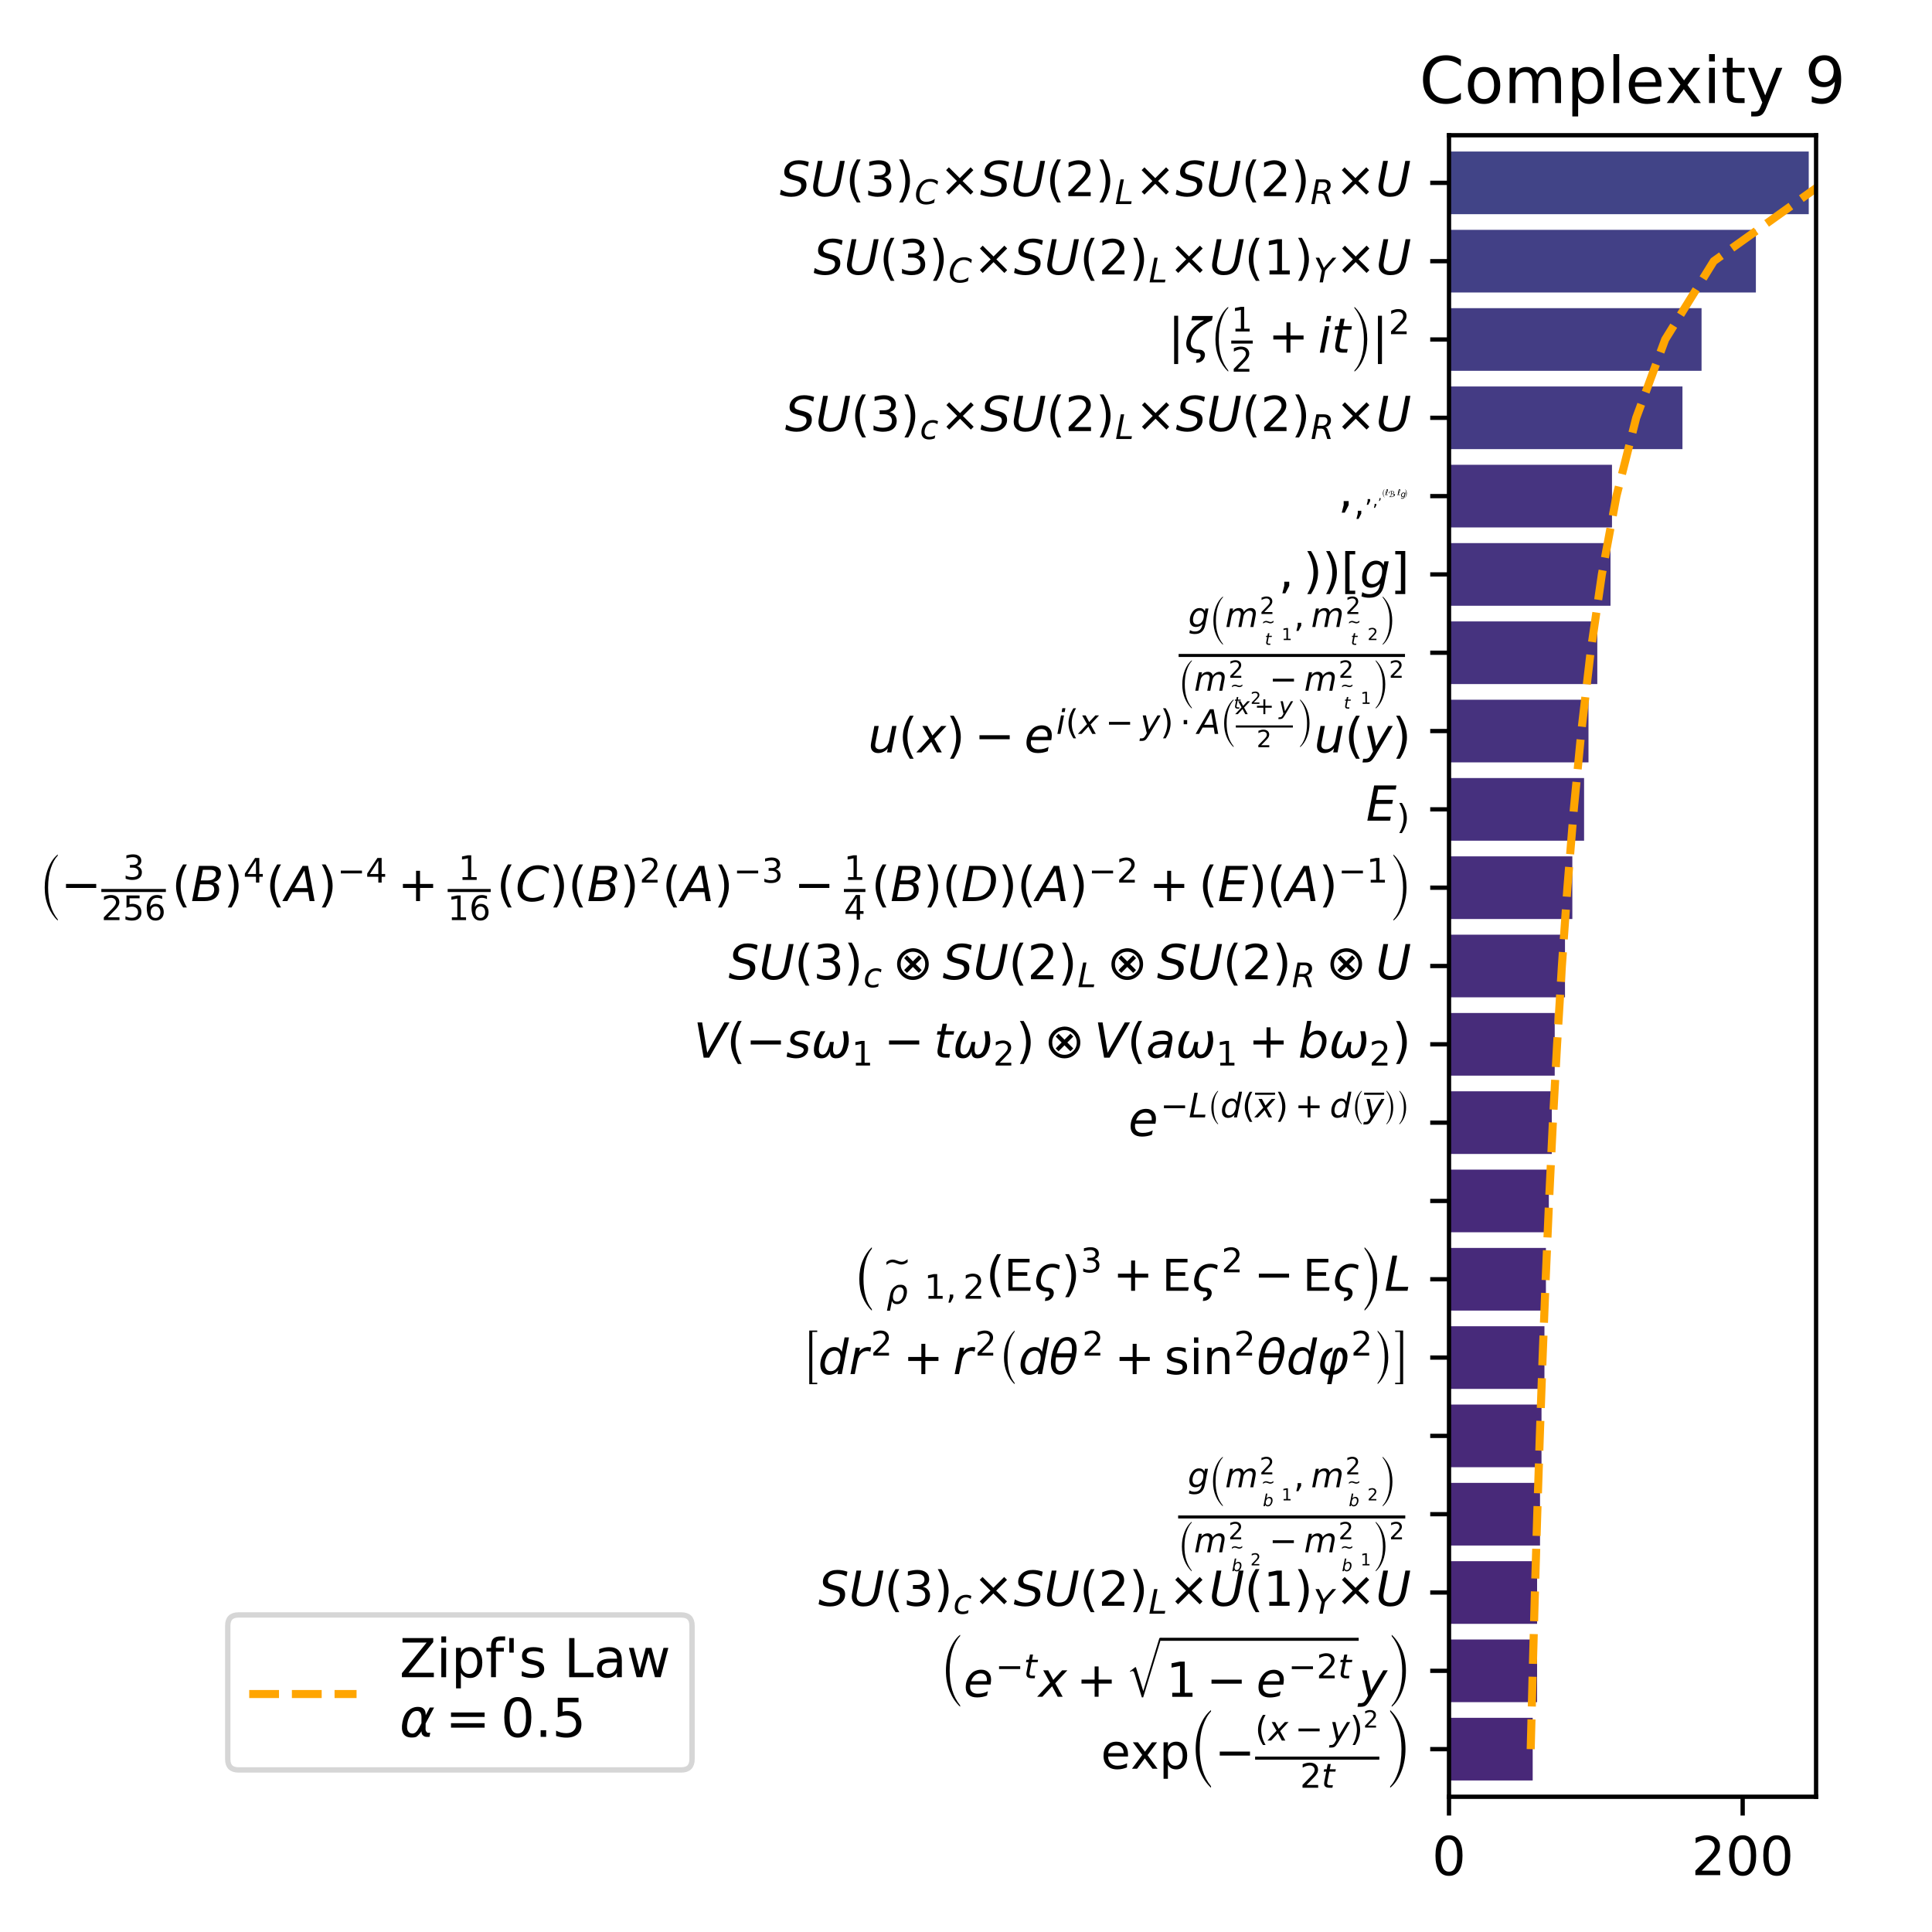 <?xml version="1.0" encoding="utf-8" standalone="no"?>
<!DOCTYPE svg PUBLIC "-//W3C//DTD SVG 1.1//EN"
  "http://www.w3.org/Graphics/SVG/1.1/DTD/svg11.dtd">
<!-- Created with matplotlib (https://matplotlib.org/) -->
<svg height="360pt" version="1.1" viewBox="0 0 360 360" width="360pt" xmlns="http://www.w3.org/2000/svg" xmlns:xlink="http://www.w3.org/1999/xlink">
 <defs>
  <style type="text/css">
*{stroke-linecap:butt;stroke-linejoin:round;}
  </style>
 </defs>
 <g id="figure_1">
  <g id="patch_1">
   <path d="M 0 360 
L 360 360 
L 360 0 
L 0 0 
z
" style="fill:#ffffff;"/>
  </g>
  <g id="axes_1">
   <g id="patch_2">
    <path d="M 270 334.8 
L 338.4 334.8 
L 338.4 25.2 
L 270 25.2 
z
" style="fill:#ffffff;"/>
   </g>
   <g id="patch_3">
    <path clip-path="url(#p173aa39038)" d="M 270 331.765 
L 285.595 331.765 
L 285.595 320.09 
L 270 320.09 
z
" style="fill:#482878;"/>
   </g>
   <g id="patch_4">
    <path clip-path="url(#p173aa39038)" d="M 270 317.172 
L 286.416 317.172 
L 286.416 305.498 
L 270 305.498 
z
" style="fill:#482878;"/>
   </g>
   <g id="patch_5">
    <path clip-path="url(#p173aa39038)" d="M 270 302.579 
L 286.416 302.579 
L 286.416 290.905 
L 270 290.905 
z
" style="fill:#482878;"/>
   </g>
   <g id="patch_6">
    <path clip-path="url(#p173aa39038)" d="M 270 287.986 
L 286.963 287.986 
L 286.963 276.312 
L 270 276.312 
z
" style="fill:#482979;"/>
   </g>
   <g id="patch_7">
    <path clip-path="url(#p173aa39038)" d="M 270 273.394 
L 287.237 273.394 
L 287.237 261.719 
L 270 261.719 
z
" style="fill:#482979;"/>
   </g>
   <g id="patch_8">
    <path clip-path="url(#p173aa39038)" d="M 270 258.801 
L 287.784 258.801 
L 287.784 247.127 
L 270 247.127 
z
" style="fill:#472a7a;"/>
   </g>
   <g id="patch_9">
    <path clip-path="url(#p173aa39038)" d="M 270 244.208 
L 288.058 244.208 
L 288.058 232.534 
L 270 232.534 
z
" style="fill:#472a7a;"/>
   </g>
   <g id="patch_10">
    <path clip-path="url(#p173aa39038)" d="M 270 229.615 
L 288.605 229.615 
L 288.605 217.941 
L 270 217.941 
z
" style="fill:#472a7a;"/>
   </g>
   <g id="patch_11">
    <path clip-path="url(#p173aa39038)" d="M 270 215.023 
L 289.152 215.023 
L 289.152 203.348 
L 270 203.348 
z
" style="fill:#472c7a;"/>
   </g>
   <g id="patch_12">
    <path clip-path="url(#p173aa39038)" d="M 270 200.43 
L 289.699 200.43 
L 289.699 188.756 
L 270 188.756 
z
" style="fill:#472c7a;"/>
   </g>
   <g id="patch_13">
    <path clip-path="url(#p173aa39038)" d="M 270 185.837 
L 291.614 185.837 
L 291.614 174.163 
L 270 174.163 
z
" style="fill:#472e7c;"/>
   </g>
   <g id="patch_14">
    <path clip-path="url(#p173aa39038)" d="M 270 171.244 
L 292.982 171.244 
L 292.982 159.57 
L 270 159.57 
z
" style="fill:#472f7d;"/>
   </g>
   <g id="patch_15">
    <path clip-path="url(#p173aa39038)" d="M 270 156.652 
L 295.171 156.652 
L 295.171 144.977 
L 270 144.977 
z
" style="fill:#46307e;"/>
   </g>
   <g id="patch_16">
    <path clip-path="url(#p173aa39038)" d="M 270 142.059 
L 295.992 142.059 
L 295.992 130.385 
L 270 130.385 
z
" style="fill:#46327e;"/>
   </g>
   <g id="patch_17">
    <path clip-path="url(#p173aa39038)" d="M 270 127.466 
L 297.634 127.466 
L 297.634 115.792 
L 270 115.792 
z
" style="fill:#46337f;"/>
   </g>
   <g id="patch_18">
    <path clip-path="url(#p173aa39038)" d="M 270 112.873 
L 300.096 112.873 
L 300.096 101.199 
L 270 101.199 
z
" style="fill:#463480;"/>
   </g>
   <g id="patch_19">
    <path clip-path="url(#p173aa39038)" d="M 270 98.281 
L 300.37 98.281 
L 300.37 86.606 
L 270 86.606 
z
" style="fill:#463480;"/>
   </g>
   <g id="patch_20">
    <path clip-path="url(#p173aa39038)" d="M 270 83.688 
L 313.502 83.688 
L 313.502 72.014 
L 270 72.014 
z
" style="fill:#443b84;"/>
   </g>
   <g id="patch_21">
    <path clip-path="url(#p173aa39038)" d="M 270 69.095 
L 317.059 69.095 
L 317.059 57.421 
L 270 57.421 
z
" style="fill:#433d84;"/>
   </g>
   <g id="patch_22">
    <path clip-path="url(#p173aa39038)" d="M 270 54.502 
L 327.182 54.502 
L 327.182 42.828 
L 270 42.828 
z
" style="fill:#424086;"/>
   </g>
   <g id="patch_23">
    <path clip-path="url(#p173aa39038)" d="M 270 39.91 
L 337.032 39.91 
L 337.032 28.235 
L 270 28.235 
z
" style="fill:#414487;"/>
   </g>
   <g id="matplotlib.axis_1">
    <g id="xtick_1">
     <g id="line2d_1">
      <defs>
       <path d="M 0 0 
L 0 3.5 
" id="m8cdf677707" style="stroke:#000000;stroke-width:0.8;"/>
      </defs>
      <g>
       <use style="stroke:#000000;stroke-width:0.8;" x="270" xlink:href="#m8cdf677707" y="334.8"/>
      </g>
     </g>
     <g id="text_1">
      <!-- 0 -->
      <defs>
       <path d="M 31.781 66.406 
Q 24.172 66.406 20.328 58.906 
Q 16.5 51.422 16.5 36.375 
Q 16.5 21.391 20.328 13.891 
Q 24.172 6.391 31.781 6.391 
Q 39.453 6.391 43.281 13.891 
Q 47.125 21.391 47.125 36.375 
Q 47.125 51.422 43.281 58.906 
Q 39.453 66.406 31.781 66.406 
z
M 31.781 74.219 
Q 44.047 74.219 50.516 64.516 
Q 56.984 54.828 56.984 36.375 
Q 56.984 17.969 50.516 8.266 
Q 44.047 -1.422 31.781 -1.422 
Q 19.531 -1.422 13.062 8.266 
Q 6.594 17.969 6.594 36.375 
Q 6.594 54.828 13.062 64.516 
Q 19.531 74.219 31.781 74.219 
z
" id="DejaVuSans-48"/>
      </defs>
      <g transform="translate(266.819 349.398)scale(0.1 -0.1)">
       <use xlink:href="#DejaVuSans-48"/>
      </g>
     </g>
    </g>
    <g id="xtick_2">
     <g id="line2d_2">
      <g>
       <use style="stroke:#000000;stroke-width:0.8;" x="324.72" xlink:href="#m8cdf677707" y="334.8"/>
      </g>
     </g>
     <g id="text_2">
      <!-- 200 -->
      <defs>
       <path d="M 19.188 8.297 
L 53.609 8.297 
L 53.609 0 
L 7.328 0 
L 7.328 8.297 
Q 12.938 14.109 22.625 23.891 
Q 32.328 33.688 34.812 36.531 
Q 39.547 41.844 41.422 45.531 
Q 43.312 49.219 43.312 52.781 
Q 43.312 58.594 39.234 62.25 
Q 35.156 65.922 28.609 65.922 
Q 23.969 65.922 18.812 64.312 
Q 13.672 62.703 7.812 59.422 
L 7.812 69.391 
Q 13.766 71.781 18.938 73 
Q 24.125 74.219 28.422 74.219 
Q 39.75 74.219 46.484 68.547 
Q 53.219 62.891 53.219 53.422 
Q 53.219 48.922 51.531 44.891 
Q 49.859 40.875 45.406 35.406 
Q 44.188 33.984 37.641 27.219 
Q 31.109 20.453 19.188 8.297 
z
" id="DejaVuSans-50"/>
      </defs>
      <g transform="translate(315.176 349.398)scale(0.1 -0.1)">
       <use xlink:href="#DejaVuSans-50"/>
       <use x="63.623" xlink:href="#DejaVuSans-48"/>
       <use x="127.246" xlink:href="#DejaVuSans-48"/>
      </g>
     </g>
    </g>
   </g>
   <g id="matplotlib.axis_2">
    <g id="ytick_1">
     <g id="line2d_3">
      <defs>
       <path d="M 0 0 
L -3.5 0 
" id="m718ad0bfd5" style="stroke:#000000;stroke-width:0.8;"/>
      </defs>
      <g>
       <use style="stroke:#000000;stroke-width:0.8;" x="270" xlink:href="#m718ad0bfd5" y="325.928"/>
      </g>
     </g>
     <g id="text_3">
      <!-- $\mathrm{exp}\left(-\frac{{\left(x-y\right)}^{2}}{2t}\right)$ -->
      <defs>
       <path d="M 56.203 29.594 
L 56.203 25.203 
L 14.891 25.203 
Q 15.484 15.922 20.484 11.062 
Q 25.484 6.203 34.422 6.203 
Q 39.594 6.203 44.453 7.469 
Q 49.312 8.734 54.109 11.281 
L 54.109 2.781 
Q 49.266 0.734 44.188 -0.344 
Q 39.109 -1.422 33.891 -1.422 
Q 20.797 -1.422 13.156 6.188 
Q 5.516 13.812 5.516 26.812 
Q 5.516 40.234 12.766 48.109 
Q 20.016 56 32.328 56 
Q 43.359 56 49.781 48.891 
Q 56.203 41.797 56.203 29.594 
z
M 47.219 32.234 
Q 47.125 39.594 43.094 43.984 
Q 39.062 48.391 32.422 48.391 
Q 24.906 48.391 20.391 44.141 
Q 15.875 39.891 15.188 32.172 
z
" id="DejaVuSans-101"/>
       <path d="M 54.891 54.688 
L 35.109 28.078 
L 55.906 0 
L 45.312 0 
L 29.391 21.484 
L 13.484 0 
L 2.875 0 
L 24.125 28.609 
L 4.688 54.688 
L 15.281 54.688 
L 29.781 35.203 
L 44.281 54.688 
z
" id="DejaVuSans-120"/>
       <path d="M 18.109 8.203 
L 18.109 -20.797 
L 9.078 -20.797 
L 9.078 54.688 
L 18.109 54.688 
L 18.109 46.391 
Q 20.953 51.266 25.266 53.625 
Q 29.594 56 35.594 56 
Q 45.562 56 51.781 48.094 
Q 58.016 40.188 58.016 27.297 
Q 58.016 14.406 51.781 6.484 
Q 45.562 -1.422 35.594 -1.422 
Q 29.594 -1.422 25.266 0.953 
Q 20.953 3.328 18.109 8.203 
z
M 48.688 27.297 
Q 48.688 37.203 44.609 42.844 
Q 40.531 48.484 33.406 48.484 
Q 26.266 48.484 22.188 42.844 
Q 18.109 37.203 18.109 27.297 
Q 18.109 17.391 22.188 11.75 
Q 26.266 6.109 33.406 6.109 
Q 40.531 6.109 44.609 11.75 
Q 48.688 17.391 48.688 27.297 
z
" id="DejaVuSans-112"/>
       <path d="M 50.297 -24.297 
L 50.297 -27.906 
Q 33.5 -12.094 23.703 11.406 
Q 13.906 34.906 13.906 64.297 
Q 13.906 93.797 23.953 118.641 
Q 34 143.5 50.297 156.594 
L 50.297 153.297 
Q 38.906 141.594 31.156 118.844 
Q 23.406 96.094 23.406 64.297 
Q 23.406 8.797 50.297 -24.297 
z
" id="STIXSizeTwoSym-Regular-40"/>
       <path d="M 10.594 35.5 
L 73.188 35.5 
L 73.188 27.203 
L 10.594 27.203 
z
" id="DejaVuSans-8722"/>
       <path d="M 31 75.875 
Q 24.469 64.656 21.281 53.656 
Q 18.109 42.672 18.109 31.391 
Q 18.109 20.125 21.312 9.062 
Q 24.516 -2 31 -13.188 
L 23.188 -13.188 
Q 15.875 -1.703 12.234 9.375 
Q 8.594 20.453 8.594 31.391 
Q 8.594 42.281 12.203 53.312 
Q 15.828 64.359 23.188 75.875 
z
" id="DejaVuSans-40"/>
       <path d="M 60.016 54.688 
L 34.906 27.875 
L 50.297 0 
L 39.984 0 
L 28.422 21.688 
L 8.297 0 
L -2.594 0 
L 24.312 28.812 
L 10.016 54.688 
L 20.312 54.688 
L 30.812 34.906 
L 49.125 54.688 
z
" id="DejaVuSans-Oblique-120"/>
       <path d="M 24.812 -5.078 
Q 18.562 -15.578 14.625 -18.188 
Q 10.688 -20.797 4.594 -20.797 
L -2.484 -20.797 
L -0.984 -13.281 
L 4.203 -13.281 
Q 7.953 -13.281 10.594 -11.234 
Q 13.234 -9.188 16.5 -3.219 
L 19.281 2 
L 7.172 54.688 
L 16.703 54.688 
L 25.781 12.797 
L 50.875 54.688 
L 60.297 54.688 
z
" id="DejaVuSans-Oblique-121"/>
       <path d="M 8.016 75.875 
L 15.828 75.875 
Q 23.141 64.359 26.781 53.312 
Q 30.422 42.281 30.422 31.391 
Q 30.422 20.453 26.781 9.375 
Q 23.141 -1.703 15.828 -13.188 
L 8.016 -13.188 
Q 14.5 -2 17.703 9.062 
Q 20.906 20.125 20.906 31.391 
Q 20.906 42.672 17.703 53.656 
Q 14.5 64.656 8.016 75.875 
z
" id="DejaVuSans-41"/>
       <path d="M 42.281 54.688 
L 40.922 47.703 
L 23 47.703 
L 17.188 18.016 
Q 16.891 16.359 16.75 15.234 
Q 16.609 14.109 16.609 13.484 
Q 16.609 10.359 18.484 8.938 
Q 20.359 7.516 24.516 7.516 
L 33.594 7.516 
L 32.078 0 
L 23.484 0 
Q 15.484 0 11.547 3.125 
Q 7.625 6.25 7.625 12.594 
Q 7.625 13.719 7.766 15.062 
Q 7.906 16.406 8.203 18.016 
L 14.016 47.703 
L 6.391 47.703 
L 7.812 54.688 
L 15.281 54.688 
L 18.312 70.219 
L 27.297 70.219 
L 24.312 54.688 
z
" id="DejaVuSans-Oblique-116"/>
       <path d="M 11.406 153 
L 11.406 156.594 
Q 28.203 140.797 38 117.297 
Q 47.797 93.797 47.797 64.297 
Q 47.797 34.906 37.75 10.047 
Q 27.703 -14.797 11.406 -27.906 
L 11.406 -24.594 
Q 22.797 -12.906 30.547 9.891 
Q 38.297 32.703 38.297 64.297 
Q 38.297 119.906 11.406 153 
z
" id="STIXSizeTwoSym-Regular-41"/>
      </defs>
      <g transform="translate(205.13 329.618)scale(0.09 -0.09)">
       <use transform="translate(0 0.481)" xlink:href="#DejaVuSans-101"/>
       <use transform="translate(61.523 0.481)" xlink:href="#DejaVuSans-120"/>
       <use transform="translate(120.703 0.481)" xlink:href="#DejaVuSans-112"/>
       <use transform="translate(184.18 -14.659)scale(0.872)" xlink:href="#STIXSizeTwoSym-Regular-40"/>
       <use transform="translate(235.57 0.481)" xlink:href="#DejaVuSans-8722"/>
       <use transform="translate(319.359 58.836)scale(0.7)" xlink:href="#DejaVuSans-40"/>
       <use transform="translate(346.669 58.836)scale(0.7)" xlink:href="#DejaVuSans-Oblique-120"/>
       <use transform="translate(401.732 58.836)scale(0.7)" xlink:href="#DejaVuSans-8722"/>
       <use transform="translate(474.022 58.836)scale(0.7)" xlink:href="#DejaVuSans-Oblique-121"/>
       <use transform="translate(515.448 58.836)scale(0.7)" xlink:href="#DejaVuSans-41"/>
       <use transform="translate(543.427 85.633)scale(0.49)" xlink:href="#DejaVuSans-50"/>
       <use transform="translate(412.359 -38.925)scale(0.7)" xlink:href="#DejaVuSans-50"/>
       <use transform="translate(456.895 -38.925)scale(0.7)" xlink:href="#DejaVuSans-Oblique-116"/>
       <use transform="translate(589.017 -14.659)scale(0.872)" xlink:href="#STIXSizeTwoSym-Regular-41"/>
       <path d="M 319.359 19.278 
L 319.359 25.528 
L 576.517 25.528 
L 576.517 19.278 
L 319.359 19.278 
z
"/>
      </g>
     </g>
    </g>
    <g id="ytick_2">
     <g id="line2d_4">
      <g>
       <use style="stroke:#000000;stroke-width:0.8;" x="270" xlink:href="#m718ad0bfd5" y="311.335"/>
      </g>
     </g>
     <g id="text_4">
      <!-- $\left({e}^{-t}x+\sqrt{1-{e}^{-2t}}y\right)$ -->
      <defs>
       <path d="M 48.094 32.234 
Q 48.25 33.016 48.312 33.844 
Q 48.391 34.672 48.391 35.5 
Q 48.391 41.453 44.891 44.922 
Q 41.406 48.391 35.406 48.391 
Q 28.719 48.391 23.578 44.156 
Q 18.453 39.938 15.828 32.172 
z
M 55.906 25.203 
L 14.109 25.203 
Q 13.812 23.344 13.719 22.266 
Q 13.625 21.188 13.625 20.406 
Q 13.625 13.625 17.797 9.906 
Q 21.969 6.203 29.594 6.203 
Q 35.453 6.203 40.672 7.516 
Q 45.906 8.844 50.391 11.375 
L 48.688 2.484 
Q 43.844 0.531 38.688 -0.438 
Q 33.547 -1.422 28.219 -1.422 
Q 16.844 -1.422 10.719 4.016 
Q 4.594 9.469 4.594 19.484 
Q 4.594 28.031 7.641 35.375 
Q 10.688 42.719 16.609 48.484 
Q 20.406 52.094 25.656 54.047 
Q 30.906 56 36.812 56 
Q 46.094 56 51.578 50.438 
Q 57.078 44.875 57.078 35.5 
Q 57.078 33.25 56.781 30.688 
Q 56.5 28.125 55.906 25.203 
z
" id="DejaVuSans-Oblique-101"/>
       <path d="M 46 62.703 
L 46 35.5 
L 73.188 35.5 
L 73.188 27.203 
L 46 27.203 
L 46 0 
L 37.797 0 
L 37.797 27.203 
L 10.594 27.203 
L 10.594 35.5 
L 37.797 35.5 
L 37.797 62.703 
z
" id="DejaVuSans-43"/>
       <path d="M 108.906 155.203 
L 52.703 -29.5 
L 48.5 -29.5 
L 25.406 45.594 
Q 24.297 49.203 22.891 50.797 
Q 21.5 52.406 19.203 52.406 
Q 15.797 52.406 12.406 49.703 
L 11.203 51.703 
L 27.594 64.297 
L 30.094 64.297 
L 52.797 -9.406 
L 53.203 -9.406 
L 103.203 155.203 
z
" id="STIXSizeOneSym-Regular-8730"/>
       <path d="M 12.406 8.297 
L 28.516 8.297 
L 28.516 63.922 
L 10.984 60.406 
L 10.984 69.391 
L 28.422 72.906 
L 38.281 72.906 
L 38.281 8.297 
L 54.391 8.297 
L 54.391 0 
L 12.406 0 
z
" id="DejaVuSans-49"/>
      </defs>
      <g transform="translate(175.25 316.195)scale(0.09 -0.09)">
       <use transform="translate(0 2.156)scale(0.808)" xlink:href="#STIXSizeTwoSym-Regular-40"/>
       <use transform="translate(47.635 0.359)" xlink:href="#DejaVuSans-Oblique-101"/>
       <use transform="translate(113.809 38.641)scale(0.7)" xlink:href="#DejaVuSans-8722"/>
       <use transform="translate(172.461 38.641)scale(0.7)" xlink:href="#DejaVuSans-Oblique-116"/>
       <use transform="translate(202.642 0.359)" xlink:href="#DejaVuSans-Oblique-120"/>
       <use transform="translate(281.304 0.359)" xlink:href="#DejaVuSans-43"/>
       <use transform="translate(384.575 18.703)scale(0.665)" xlink:href="#STIXSizeOneSym-Regular-8730"/>
       <use transform="translate(467.366 0.203)" xlink:href="#DejaVuSans-49"/>
       <use transform="translate(550.471 0.203)" xlink:href="#DejaVuSans-8722"/>
       <use transform="translate(653.743 0.203)" xlink:href="#DejaVuSans-Oblique-101"/>
       <use transform="translate(719.916 38.484)scale(0.7)" xlink:href="#DejaVuSans-8722"/>
       <use transform="translate(778.568 38.484)scale(0.7)" xlink:href="#DejaVuSans-50"/>
       <use transform="translate(823.105 38.484)scale(0.7)" xlink:href="#DejaVuSans-Oblique-116"/>
       <use transform="translate(865.785 0.359)" xlink:href="#DejaVuSans-Oblique-121"/>
       <use transform="translate(924.965 2.156)scale(0.808)" xlink:href="#STIXSizeTwoSym-Regular-41"/>
       <path d="M 454.866 116.188 
L 454.866 122.438 
L 865.785 122.438 
L 865.785 116.188 
L 454.866 116.188 
z
"/>
      </g>
     </g>
    </g>
    <g id="ytick_3">
     <g id="line2d_5">
      <g>
       <use style="stroke:#000000;stroke-width:0.8;" x="270" xlink:href="#m718ad0bfd5" y="296.742"/>
      </g>
     </g>
     <g id="text_5">
      <!-- $SU{\left(3\right)}_{c}×SU{\left(2\right)}_{L}×U{\left(1\right)}_{Y}×U$ -->
      <defs>
       <path d="M 60.297 70.516 
L 58.406 60.891 
Q 53.469 63.531 48.609 64.875 
Q 43.75 66.219 39.203 66.219 
Q 30.375 66.219 25.141 62.359 
Q 19.922 58.5 19.922 52.094 
Q 19.922 48.578 21.844 46.703 
Q 23.781 44.828 31.781 42.672 
L 37.703 41.219 
Q 47.703 38.625 51.609 34.641 
Q 55.516 30.672 55.516 23.484 
Q 55.516 12.453 46.844 5.516 
Q 38.188 -1.422 24.031 -1.422 
Q 18.219 -1.422 12.359 -0.266 
Q 6.5 0.875 0.594 3.219 
L 2.594 13.375 
Q 8.016 10.016 13.453 8.297 
Q 18.891 6.594 24.312 6.594 
Q 33.547 6.594 39.109 10.688 
Q 44.672 14.797 44.672 21.391 
Q 44.672 25.781 42.453 28.047 
Q 40.234 30.328 32.906 32.172 
L 27 33.688 
Q 16.891 36.328 13.203 39.766 
Q 9.516 43.219 9.516 49.422 
Q 9.516 60.297 17.891 67.25 
Q 26.266 74.219 39.703 74.219 
Q 44.922 74.219 50.047 73.281 
Q 55.172 72.359 60.297 70.516 
z
" id="DejaVuSans-Oblique-83"/>
       <path d="M 15.484 72.906 
L 25.391 72.906 
L 16.797 28.609 
Q 16.266 25.641 16.047 23.703 
Q 15.828 21.781 15.828 20.312 
Q 15.828 13.578 19.578 10.078 
Q 23.344 6.594 30.609 6.594 
Q 40.047 6.594 45.281 11.766 
Q 50.531 16.938 52.781 28.609 
L 61.375 72.906 
L 71.297 72.906 
L 62.5 27.391 
Q 59.625 12.641 51.562 5.609 
Q 43.5 -1.422 29.5 -1.422 
Q 18.562 -1.422 12.188 4.078 
Q 5.812 9.578 5.812 19 
Q 5.812 20.703 6.047 22.828 
Q 6.297 24.953 6.781 27.391 
z
" id="DejaVuSans-Oblique-85"/>
       <path d="M 40.578 39.312 
Q 47.656 37.797 51.625 33 
Q 55.609 28.219 55.609 21.188 
Q 55.609 10.406 48.188 4.484 
Q 40.766 -1.422 27.094 -1.422 
Q 22.516 -1.422 17.656 -0.516 
Q 12.797 0.391 7.625 2.203 
L 7.625 11.719 
Q 11.719 9.328 16.594 8.109 
Q 21.484 6.891 26.812 6.891 
Q 36.078 6.891 40.938 10.547 
Q 45.797 14.203 45.797 21.188 
Q 45.797 27.641 41.281 31.266 
Q 36.766 34.906 28.719 34.906 
L 20.219 34.906 
L 20.219 43.016 
L 29.109 43.016 
Q 36.375 43.016 40.234 45.922 
Q 44.094 48.828 44.094 54.297 
Q 44.094 59.906 40.109 62.906 
Q 36.141 65.922 28.719 65.922 
Q 24.656 65.922 20.016 65.031 
Q 15.375 64.156 9.812 62.312 
L 9.812 71.094 
Q 15.438 72.656 20.344 73.438 
Q 25.25 74.219 29.594 74.219 
Q 40.828 74.219 47.359 69.109 
Q 53.906 64.016 53.906 55.328 
Q 53.906 49.266 50.438 45.094 
Q 46.969 40.922 40.578 39.312 
z
" id="DejaVuSans-51"/>
       <path d="M 53.609 52.594 
L 51.812 43.703 
Q 48.578 46.047 44.938 47.219 
Q 41.312 48.391 37.406 48.391 
Q 33.109 48.391 29.219 46.875 
Q 25.344 45.359 22.703 42.578 
Q 18.5 38.328 16.203 32.609 
Q 13.922 26.906 13.922 20.797 
Q 13.922 13.422 17.609 9.812 
Q 21.297 6.203 28.812 6.203 
Q 32.516 6.203 36.688 7.328 
Q 40.875 8.453 45.406 10.688 
L 43.703 1.812 
Q 39.797 0.203 35.672 -0.609 
Q 31.547 -1.422 27.203 -1.422 
Q 16.312 -1.422 10.453 4.016 
Q 4.594 9.469 4.594 19.578 
Q 4.594 28.078 7.641 35.234 
Q 10.688 42.391 16.703 48.094 
Q 20.797 52 26.312 54 
Q 31.844 56 38.375 56 
Q 42.188 56 45.938 55.141 
Q 49.703 54.297 53.609 52.594 
z
" id="DejaVuSans-Oblique-99"/>
       <path d="M 70.125 53.719 
L 47.797 31.297 
L 70.125 8.984 
L 64.312 3.078 
L 41.891 25.484 
L 19.484 3.078 
L 13.719 8.984 
L 35.984 31.297 
L 13.719 53.719 
L 19.484 59.625 
L 41.891 37.203 
L 64.312 59.625 
z
" id="DejaVuSans-215"/>
       <path d="M 16.797 72.906 
L 26.703 72.906 
L 14.203 8.203 
L 49.703 8.203 
L 48.094 0 
L 2.688 0 
z
" id="DejaVuSans-Oblique-76"/>
       <path d="M 6.297 72.906 
L 16.891 72.906 
L 30.516 42.922 
L 56.5 72.906 
L 67.578 72.906 
L 34.516 34.719 
L 27.781 0 
L 17.922 0 
L 24.609 34.719 
z
" id="DejaVuSans-Oblique-89"/>
      </defs>
      <g transform="translate(152.48 299.226)scale(0.09 -0.09)">
       <use transform="translate(0 0.125)" xlink:href="#DejaVuSans-Oblique-83"/>
       <use transform="translate(63.477 0.125)" xlink:href="#DejaVuSans-Oblique-85"/>
       <use transform="translate(136.67 0.125)" xlink:href="#DejaVuSans-40"/>
       <use transform="translate(175.684 0.125)" xlink:href="#DejaVuSans-51"/>
       <use transform="translate(239.307 0.125)" xlink:href="#DejaVuSans-41"/>
       <use transform="translate(279.277 -16.281)scale(0.7)" xlink:href="#DejaVuSans-Oblique-99"/>
       <use transform="translate(320.498 0.125)" xlink:href="#DejaVuSans-215"/>
       <use transform="translate(404.287 0.125)" xlink:href="#DejaVuSans-Oblique-83"/>
       <use transform="translate(467.764 0.125)" xlink:href="#DejaVuSans-Oblique-85"/>
       <use transform="translate(540.957 0.125)" xlink:href="#DejaVuSans-40"/>
       <use transform="translate(579.971 0.125)" xlink:href="#DejaVuSans-50"/>
       <use transform="translate(643.594 0.125)" xlink:href="#DejaVuSans-41"/>
       <use transform="translate(683.564 -16.281)scale(0.7)" xlink:href="#DejaVuSans-Oblique-76"/>
       <use transform="translate(725.298 0.125)" xlink:href="#DejaVuSans-215"/>
       <use transform="translate(809.087 0.125)" xlink:href="#DejaVuSans-Oblique-85"/>
       <use transform="translate(882.28 0.125)" xlink:href="#DejaVuSans-40"/>
       <use transform="translate(921.294 0.125)" xlink:href="#DejaVuSans-49"/>
       <use transform="translate(984.917 0.125)" xlink:href="#DejaVuSans-41"/>
       <use transform="translate(1024.888 -16.281)scale(0.7)" xlink:href="#DejaVuSans-Oblique-89"/>
       <use transform="translate(1070.381 0.125)" xlink:href="#DejaVuSans-215"/>
       <use transform="translate(1154.17 0.125)" xlink:href="#DejaVuSans-Oblique-85"/>
      </g>
     </g>
    </g>
    <g id="ytick_4">
     <g id="line2d_6">
      <g>
       <use style="stroke:#000000;stroke-width:0.8;" x="270" xlink:href="#m718ad0bfd5" y="282.149"/>
      </g>
     </g>
     <g id="text_6">
      <!-- $\frac{g\left({m}_{{\stackrel{\sim}{b}}_{1}}^{2},{m}_{{\stackrel{\sim}{b}}_{2}}^{2}\right)}{{\left({m}_{{\stackrel{\sim}{b}}_{2}}^{2}-{m}_{{\stackrel{\sim}{b}}_{1}}^{2}\right)}^{2}}$ -->
      <defs>
       <path d="M 59.625 54.688 
L 50.297 6.781 
Q 47.609 -7.125 40.016 -13.953 
Q 32.422 -20.797 19.578 -20.797 
Q 14.844 -20.797 10.781 -20.094 
Q 6.734 -19.391 3.219 -17.922 
L 4.891 -9.188 
Q 8.203 -11.328 11.906 -12.344 
Q 15.625 -13.375 19.828 -13.375 
Q 28.375 -13.375 33.859 -8.703 
Q 39.359 -4.047 41.109 4.688 
L 41.891 8.797 
Q 38.141 4.5 33.156 2.25 
Q 28.172 0 22.406 0 
Q 14.109 0 9.344 5.484 
Q 4.594 10.984 4.594 20.609 
Q 4.594 28.172 7.469 35.422 
Q 10.359 42.672 15.578 48.297 
Q 19.047 52 23.656 54 
Q 28.266 56 33.297 56 
Q 38.812 56 42.906 53.438 
Q 47.016 50.875 49.031 46.188 
L 50.594 54.688 
z
M 46.094 34.625 
Q 46.094 41.266 42.969 44.875 
Q 39.844 48.484 34.078 48.484 
Q 30.516 48.484 27.297 47.062 
Q 24.078 45.656 21.781 43.109 
Q 18.062 38.922 15.984 33.234 
Q 13.922 27.547 13.922 21.484 
Q 13.922 14.75 17.062 11.125 
Q 20.219 7.516 26.125 7.516 
Q 34.672 7.516 40.375 15.25 
Q 46.094 23 46.094 34.625 
z
" id="DejaVuSans-Oblique-103"/>
       <path d="M 89.797 33.016 
L 83.406 0 
L 74.422 0 
L 80.719 32.719 
Q 81.109 34.812 81.297 36.328 
Q 81.5 37.844 81.5 38.922 
Q 81.5 43.312 79.047 45.75 
Q 76.609 48.188 72.219 48.188 
Q 65.672 48.188 60.547 43.281 
Q 55.422 38.375 53.906 30.516 
L 47.906 0 
L 38.922 0 
L 45.312 32.719 
Q 45.703 34.516 45.891 36.047 
Q 46.094 37.594 46.094 38.812 
Q 46.094 43.266 43.656 45.719 
Q 41.219 48.188 36.922 48.188 
Q 30.281 48.188 25.141 43.281 
Q 20.016 38.375 18.5 30.516 
L 12.5 0 
L 3.516 0 
L 14.203 54.688 
L 23.188 54.688 
L 21.484 46.188 
Q 25.141 50.984 30.047 53.484 
Q 34.969 56 40.578 56 
Q 46.531 56 50.359 52.875 
Q 54.203 49.75 54.984 44.188 
Q 59.078 49.953 64.469 52.969 
Q 69.875 56 75.875 56 
Q 82.906 56 86.734 51.953 
Q 90.578 47.906 90.578 40.484 
Q 90.578 38.875 90.375 36.938 
Q 90.188 35.016 89.797 33.016 
z
" id="DejaVuSans-Oblique-109"/>
       <path d="M 73.188 39.938 
L 73.188 31.203 
Q 68.062 27.391 63.688 25.703 
Q 59.328 24.031 54.594 24.031 
Q 49.219 24.031 42.094 26.906 
Q 41.609 27.094 41.266 27.25 
Q 40.969 27.344 40.234 27.641 
Q 32.672 30.609 28.078 30.609 
Q 23.781 30.609 19.578 28.75 
Q 15.375 26.906 10.594 22.797 
L 10.594 31.547 
Q 15.719 35.359 20.094 37.031 
Q 24.469 38.719 29.203 38.719 
Q 34.578 38.719 41.75 35.844 
Q 42.281 35.594 42.531 35.5 
Q 42.828 35.406 43.562 35.109 
Q 51.125 32.125 55.719 32.125 
Q 59.906 32.125 64.031 33.953 
Q 68.172 35.797 73.188 39.938 
z
" id="DejaVuSans-8764"/>
       <path d="M 49.516 33.406 
Q 49.516 40.484 46.266 44.484 
Q 43.016 48.484 37.312 48.484 
Q 33.156 48.484 29.516 46.453 
Q 25.875 44.438 23.188 40.578 
Q 20.359 36.531 18.719 31.172 
Q 17.094 25.828 17.094 20.516 
Q 17.094 13.766 20.281 9.938 
Q 23.484 6.109 29.109 6.109 
Q 33.344 6.109 36.953 8.078 
Q 40.578 10.062 43.312 13.922 
Q 46.094 17.922 47.797 23.234 
Q 49.516 28.562 49.516 33.406 
z
M 21.578 46.391 
Q 24.906 50.875 29.906 53.438 
Q 34.906 56 40.375 56 
Q 48.781 56 53.734 50.328 
Q 58.688 44.672 58.688 35.016 
Q 58.688 27.094 55.781 19.672 
Q 52.875 12.25 47.516 6.5 
Q 44 2.688 39.406 0.625 
Q 34.812 -1.422 29.781 -1.422 
Q 24.469 -1.422 20.562 1.016 
Q 16.656 3.469 14.203 8.297 
L 12.594 0 
L 3.609 0 
L 18.406 75.984 
L 27.391 75.984 
z
" id="DejaVuSans-Oblique-98"/>
       <path d="M 11.719 12.406 
L 22.016 12.406 
L 22.016 4 
L 14.016 -11.625 
L 7.719 -11.625 
L 11.719 4 
z
" id="DejaVuSans-44"/>
      </defs>
      <g transform="translate(219.53 284.714)scale(0.09 -0.09)">
       <use transform="translate(20 84.227)scale(0.7)" xlink:href="#DejaVuSans-Oblique-103"/>
       <use transform="translate(64.434 60.303)scale(0.557)" xlink:href="#STIXSizeTwoSym-Regular-40"/>
       <use transform="translate(97.211 84.227)scale(0.7)" xlink:href="#DejaVuSans-Oblique-109"/>
       <use transform="translate(168.655 111.024)scale(0.49)" xlink:href="#DejaVuSans-50"/>
       <use transform="translate(172.082 83.485)scale(0.343)" xlink:href="#DejaVuSans-8764"/>
       <use transform="translate(175.4 45.172)scale(0.343)" xlink:href="#DejaVuSans-Oblique-98"/>
       <use transform="translate(214.098 57.048)scale(0.343)" xlink:href="#DejaVuSans-49"/>
       <use transform="translate(239.175 84.227)scale(0.7)" xlink:href="#DejaVuSans-44"/>
       <use transform="translate(275.064 84.227)scale(0.7)" xlink:href="#DejaVuSans-Oblique-109"/>
       <use transform="translate(346.507 111.024)scale(0.49)" xlink:href="#DejaVuSans-50"/>
       <use transform="translate(349.935 83.485)scale(0.343)" xlink:href="#DejaVuSans-8764"/>
       <use transform="translate(353.252 45.172)scale(0.343)" xlink:href="#DejaVuSans-Oblique-98"/>
       <use transform="translate(391.951 57.048)scale(0.343)" xlink:href="#DejaVuSans-50"/>
       <use transform="translate(417.027 60.303)scale(0.557)" xlink:href="#STIXSizeTwoSym-Regular-41"/>
       <use transform="translate(0 -74.263)scale(0.557)" xlink:href="#STIXSizeTwoSym-Regular-40"/>
       <use transform="translate(32.778 -50.338)scale(0.7)" xlink:href="#DejaVuSans-Oblique-109"/>
       <use transform="translate(104.221 -23.541)scale(0.49)" xlink:href="#DejaVuSans-50"/>
       <use transform="translate(107.649 -51.081)scale(0.343)" xlink:href="#DejaVuSans-8764"/>
       <use transform="translate(110.966 -89.394)scale(0.343)" xlink:href="#DejaVuSans-Oblique-98"/>
       <use transform="translate(149.665 -77.518)scale(0.343)" xlink:href="#DejaVuSans-50"/>
       <use transform="translate(188.379 -50.338)scale(0.7)" xlink:href="#DejaVuSans-8722"/>
       <use transform="translate(260.669 -50.338)scale(0.7)" xlink:href="#DejaVuSans-Oblique-109"/>
       <use transform="translate(332.113 -23.541)scale(0.49)" xlink:href="#DejaVuSans-50"/>
       <use transform="translate(335.54 -51.081)scale(0.343)" xlink:href="#DejaVuSans-8764"/>
       <use transform="translate(338.858 -89.394)scale(0.343)" xlink:href="#DejaVuSans-Oblique-98"/>
       <use transform="translate(377.556 -77.518)scale(0.343)" xlink:href="#DejaVuSans-49"/>
       <use transform="translate(402.633 -74.263)scale(0.557)" xlink:href="#STIXSizeTwoSym-Regular-41"/>
       <use transform="translate(437.138 -23.541)scale(0.49)" xlink:href="#DejaVuSans-50"/>
       <path d="M 0 19.684 
L 0 25.934 
L 470.227 25.934 
L 470.227 19.684 
L 0 19.684 
z
"/>
      </g>
     </g>
    </g>
    <g id="ytick_5">
     <g id="line2d_7">
      <g>
       <use style="stroke:#000000;stroke-width:0.8;" x="270" xlink:href="#m718ad0bfd5" y="267.557"/>
      </g>
     </g>
    </g>
    <g id="ytick_6">
     <g id="line2d_8">
      <g>
       <use style="stroke:#000000;stroke-width:0.8;" x="270" xlink:href="#m718ad0bfd5" y="252.964"/>
      </g>
     </g>
     <g id="text_7">
      <!-- $\left[d{r}^{2}+{r}^{2}\left(d{\theta }^{2}+{\mathrm{sin}}^{2}\theta d{\varphi }^{2}\right)\right]$ -->
      <defs>
       <path d="M 36.297 -16.406 
L 18 -16.406 
L 18 106.594 
L 36.297 106.594 
L 36.297 103.297 
L 25 103.297 
L 25 -13.094 
L 36.297 -13.094 
z
" id="STIXSizeOneSym-Regular-91"/>
       <path d="M 41.797 8.203 
Q 38.188 3.469 33.25 1.016 
Q 28.328 -1.422 22.312 -1.422 
Q 14.109 -1.422 9.344 4.172 
Q 4.594 9.766 4.594 19.484 
Q 4.594 27.594 7.469 34.938 
Q 10.359 42.281 15.828 48.094 
Q 19.438 51.953 23.969 53.969 
Q 28.516 56 33.5 56 
Q 38.766 56 42.797 53.453 
Q 46.828 50.922 49.031 46.188 
L 54.891 75.984 
L 63.922 75.984 
L 49.125 0 
L 40.094 0 
z
M 13.922 21.094 
Q 13.922 14.016 17.109 10.062 
Q 20.312 6.109 25.984 6.109 
Q 30.172 6.109 33.766 8.125 
Q 37.359 10.156 40.094 14.109 
Q 42.969 18.219 44.625 23.578 
Q 46.297 28.953 46.297 34.188 
Q 46.297 40.969 43.094 44.766 
Q 39.891 48.578 34.281 48.578 
Q 30.031 48.578 26.359 46.578 
Q 22.703 44.578 20.125 40.828 
Q 17.281 36.766 15.594 31.391 
Q 13.922 26.031 13.922 21.094 
z
" id="DejaVuSans-Oblique-100"/>
       <path d="M 44.578 46.391 
Q 43.219 47.125 41.453 47.516 
Q 39.703 47.906 37.703 47.906 
Q 30.516 47.906 25.141 42.453 
Q 19.781 37.016 18.016 27.875 
L 12.5 0 
L 3.516 0 
L 14.203 54.688 
L 23.188 54.688 
L 21.484 46.188 
Q 25.047 50.922 30 53.453 
Q 34.969 56 40.578 56 
Q 42.047 56 43.453 55.828 
Q 44.875 55.672 46.297 55.281 
z
" id="DejaVuSans-Oblique-114"/>
       <path d="M 38.203 -13.406 
L 38.203 -16.406 
Q 27 -5.797 20.453 9.844 
Q 13.906 25.5 13.906 45.094 
Q 13.906 64.406 20.453 80.25 
Q 27 96.094 38.203 106.594 
L 38.203 103.594 
Q 22 83.797 22 45.094 
Q 22 6.406 38.203 -13.406 
z
" id="STIXSizeOneSym-Regular-40"/>
       <path d="M 45.516 34.672 
L 14.453 34.672 
Q 12.359 20.062 14.5 13.875 
Q 17.188 6.25 24.469 6.25 
Q 31.781 6.25 37.359 13.922 
Q 42.234 20.656 45.516 34.672 
z
M 47.016 42.969 
Q 48.344 56.844 46.625 61.719 
Q 43.953 69.438 36.766 69.438 
Q 29.297 69.438 23.828 61.812 
Q 19.531 55.672 16.156 42.969 
z
M 38.188 76.766 
Q 49.906 76.766 54.594 66.406 
Q 59.281 56.109 55.719 37.844 
Q 52.203 19.625 43.453 9.281 
Q 34.766 -1.125 23.047 -1.125 
Q 11.281 -1.125 6.641 9.281 
Q 2 19.625 5.516 37.844 
Q 9.078 56.109 17.719 66.406 
Q 26.422 76.766 38.188 76.766 
z
" id="DejaVuSans-Oblique-952"/>
       <path d="M 44.281 53.078 
L 44.281 44.578 
Q 40.484 46.531 36.375 47.5 
Q 32.281 48.484 27.875 48.484 
Q 21.188 48.484 17.844 46.438 
Q 14.5 44.391 14.5 40.281 
Q 14.5 37.156 16.891 35.375 
Q 19.281 33.594 26.516 31.984 
L 29.594 31.297 
Q 39.156 29.25 43.188 25.516 
Q 47.219 21.781 47.219 15.094 
Q 47.219 7.469 41.188 3.016 
Q 35.156 -1.422 24.609 -1.422 
Q 20.219 -1.422 15.453 -0.562 
Q 10.688 0.297 5.422 2 
L 5.422 11.281 
Q 10.406 8.688 15.234 7.391 
Q 20.062 6.109 24.812 6.109 
Q 31.156 6.109 34.562 8.281 
Q 37.984 10.453 37.984 14.406 
Q 37.984 18.062 35.516 20.016 
Q 33.062 21.969 24.703 23.781 
L 21.578 24.516 
Q 13.234 26.266 9.516 29.906 
Q 5.812 33.547 5.812 39.891 
Q 5.812 47.609 11.281 51.797 
Q 16.75 56 26.812 56 
Q 31.781 56 36.172 55.266 
Q 40.578 54.547 44.281 53.078 
z
" id="DejaVuSans-115"/>
       <path d="M 9.422 54.688 
L 18.406 54.688 
L 18.406 0 
L 9.422 0 
z
M 9.422 75.984 
L 18.406 75.984 
L 18.406 64.594 
L 9.422 64.594 
z
" id="DejaVuSans-105"/>
       <path d="M 54.891 33.016 
L 54.891 0 
L 45.906 0 
L 45.906 32.719 
Q 45.906 40.484 42.875 44.328 
Q 39.844 48.188 33.797 48.188 
Q 26.516 48.188 22.312 43.547 
Q 18.109 38.922 18.109 30.906 
L 18.109 0 
L 9.078 0 
L 9.078 54.688 
L 18.109 54.688 
L 18.109 46.188 
Q 21.344 51.125 25.703 53.562 
Q 30.078 56 35.797 56 
Q 45.219 56 50.047 50.172 
Q 54.891 44.344 54.891 33.016 
z
" id="DejaVuSans-110"/>
       <path d="M 46.391 47.406 
Q 43.219 47.406 41.797 40.328 
L 35.297 6.844 
Q 39.891 6.844 45.562 11.922 
Q 50.688 16.453 52.734 27.344 
Q 54.641 37.5 51.562 42.969 
Q 49.031 47.406 46.391 47.406 
z
M 47.859 55.078 
Q 54.891 55.078 59.672 48.641 
Q 64.797 41.75 62.203 27.344 
Q 59.812 14.109 51.422 6.25 
Q 43.5 -1.172 33.734 -1.172 
L 29.938 -20.797 
L 21 -20.797 
L 24.812 -1.219 
Q 15.047 -1.219 10.016 6.25 
Q 4.828 13.875 7.422 27.297 
Q 10.109 41.266 18.219 48.391 
Q 24.312 53.719 32.562 55.078 
L 31 47.125 
Q 27.594 46 24.031 42.188 
Q 18.656 36.578 16.891 27.297 
Q 15.047 17.438 18.062 11.812 
Q 20.844 6.781 26.375 6.781 
L 32.859 40.328 
Q 35.75 55.078 47.859 55.078 
z
" id="DejaVuSans-Oblique-966"/>
       <path d="M 8.594 103.594 
L 8.594 106.594 
Q 19.797 96 26.344 80.344 
Q 32.906 64.703 32.906 45.094 
Q 32.906 25.797 26.344 9.938 
Q 19.797 -5.906 8.594 -16.406 
L 8.594 -13.406 
Q 24.797 6.406 24.797 45.094 
Q 24.797 83.797 8.594 103.594 
z
" id="STIXSizeOneSym-Regular-41"/>
       <path d="M 20.297 -16.406 
L 2 -16.406 
L 2 -13.094 
L 13.297 -13.094 
L 13.297 103.297 
L 2 103.297 
L 2 106.594 
L 20.297 106.594 
z
" id="STIXSizeOneSym-Regular-93"/>
      </defs>
      <g transform="translate(149.33 256.114)scale(0.09 -0.09)">
       <use transform="translate(0 -5.266)scale(0.903)" xlink:href="#STIXSizeOneSym-Regular-91"/>
       <use transform="translate(34.566 0.766)" xlink:href="#DejaVuSans-Oblique-100"/>
       <use transform="translate(98.042 0.766)" xlink:href="#DejaVuSans-Oblique-114"/>
       <use transform="translate(143.805 39.047)scale(0.7)" xlink:href="#DejaVuSans-50"/>
       <use transform="translate(210.558 0.766)" xlink:href="#DejaVuSans-43"/>
       <use transform="translate(313.83 0.766)" xlink:href="#DejaVuSans-Oblique-114"/>
       <use transform="translate(359.593 39.047)scale(0.7)" xlink:href="#DejaVuSans-50"/>
       <use transform="translate(406.864 -5.266)scale(0.903)" xlink:href="#STIXSizeOneSym-Regular-40"/>
       <use transform="translate(449.101 0.766)" xlink:href="#DejaVuSans-Oblique-100"/>
       <use transform="translate(512.577 0.766)" xlink:href="#DejaVuSans-Oblique-952"/>
       <use transform="translate(581.316 39.047)scale(0.7)" xlink:href="#DejaVuSans-50"/>
       <use transform="translate(648.069 0.766)" xlink:href="#DejaVuSans-43"/>
       <use transform="translate(751.34 0.766)" xlink:href="#DejaVuSans-115"/>
       <use transform="translate(803.44 0.766)" xlink:href="#DejaVuSans-105"/>
       <use transform="translate(831.223 0.766)" xlink:href="#DejaVuSans-110"/>
       <use transform="translate(895.559 39.047)scale(0.7)" xlink:href="#DejaVuSans-50"/>
       <use transform="translate(942.83 0.766)" xlink:href="#DejaVuSans-Oblique-952"/>
       <use transform="translate(1004.011 0.766)" xlink:href="#DejaVuSans-Oblique-100"/>
       <use transform="translate(1067.488 0.766)" xlink:href="#DejaVuSans-Oblique-966"/>
       <use transform="translate(1137.975 39.047)scale(0.7)" xlink:href="#DejaVuSans-50"/>
       <use transform="translate(1185.246 -5.266)scale(0.903)" xlink:href="#STIXSizeOneSym-Regular-41"/>
       <use transform="translate(1227.483 -5.266)scale(0.903)" xlink:href="#STIXSizeOneSym-Regular-93"/>
      </g>
     </g>
    </g>
    <g id="ytick_7">
     <g id="line2d_9">
      <g>
       <use style="stroke:#000000;stroke-width:0.8;" x="270" xlink:href="#m718ad0bfd5" y="238.371"/>
      </g>
     </g>
     <g id="text_8">
      <!-- $\left({\stackrel{\sim}{\rho }}_{1,2}{\left(𝖤\varsigma \right)}^{3}+𝖤{\varsigma }^{2}-𝖤\varsigma \right)L$ -->
      <defs>
       <path d="M 18.797 44.922 
Q 22.703 49.906 30.953 54.297 
Q 34.188 56 43.062 56 
Q 53.031 56 57.719 48.094 
Q 62.406 40.188 59.906 27.297 
Q 57.375 14.406 49.609 6.484 
Q 41.844 -1.422 31.891 -1.422 
Q 25.875 -1.422 22.016 0.984 
Q 18.172 3.328 16.312 8.203 
L 10.641 -20.797 
L 1.609 -20.797 
L 10.891 26.812 
Q 13.094 38.094 18.797 44.922 
z
M 50.594 27.297 
Q 52.484 37.203 49.516 42.875 
Q 46.531 48.484 39.406 48.484 
Q 32.281 48.484 27.094 42.875 
Q 21.922 37.203 20.016 27.297 
Q 18.062 17.391 21.047 11.719 
Q 24.031 6.109 31.156 6.109 
Q 38.281 6.109 43.453 11.719 
Q 48.641 17.391 50.594 27.297 
z
" id="DejaVuSans-Oblique-961"/>
       <path d="M 54 7.406 
L 52.297 0 
L 7.406 0 
L 7.406 66.203 
L 51.297 66.203 
L 51.297 58.797 
L 16.094 58.797 
L 16.094 38.594 
L 46.594 38.594 
L 46.594 31.094 
L 16.094 31.094 
L 16.094 7.406 
z
" id="STIXGeneral-Regular-120228"/>
       <path d="M 29.547 -1.422 
Q 16.406 -1.422 10.641 6.344 
Q 4.828 14.109 7.422 27.297 
Q 10.016 40.672 18.844 48.328 
Q 27.688 56 40.484 56 
Q 44.625 56 48.438 55.172 
Q 52.203 54.297 55.609 52.594 
L 53.953 44.188 
Q 50.594 46.297 46.922 47.359 
Q 43.312 48.391 39.406 48.391 
Q 30.672 48.391 24.75 42.875 
Q 18.844 37.312 16.891 27.297 
Q 14.938 17.281 18.703 11.719 
Q 22.469 6.203 31 6.203 
Q 37.406 6.203 40.578 2.484 
Q 43.953 -1.375 42.828 -7.234 
Q 41.703 -12.844 37.359 -16.75 
Q 32.562 -21 24.656 -21 
Q 25.344 -17.328 26.078 -13.625 
Q 29.391 -13.875 31.891 -11.719 
Q 33.734 -10.016 34.125 -8.203 
Q 34.625 -5.609 33.5 -3.469 
Q 32.328 -1.422 29.547 -1.422 
z
" id="DejaVuSans-Oblique-962"/>
      </defs>
      <g transform="translate(158.78 240.576)scale(0.09 -0.09)">
       <use transform="translate(0 -23.062)scale(1.069)" xlink:href="#STIXSizeOneSym-Regular-40"/>
       <use transform="translate(63.655 38.148)scale(0.7)" xlink:href="#DejaVuSans-8764"/>
       <use transform="translate(71.018 -26.052)scale(0.7)" xlink:href="#DejaVuSans-Oblique-961"/>
       <use transform="translate(149.402 -15.805)scale(0.7)" xlink:href="#DejaVuSans-49"/>
       <use transform="translate(193.938 -15.805)scale(0.7)" xlink:href="#DejaVuSans-44"/>
       <use transform="translate(229.827 -15.805)scale(0.7)" xlink:href="#DejaVuSans-50"/>
       <use transform="translate(277.098 0.602)" xlink:href="#DejaVuSans-40"/>
       <use transform="translate(316.111 0.602)" xlink:href="#STIXGeneral-Regular-120228"/>
       <use transform="translate(374.411 0.602)" xlink:href="#DejaVuSans-Oblique-962"/>
       <use transform="translate(433.103 0.602)" xlink:href="#DejaVuSans-41"/>
       <use transform="translate(473.073 38.883)scale(0.7)" xlink:href="#DejaVuSans-51"/>
       <use transform="translate(539.826 0.602)" xlink:href="#DejaVuSans-43"/>
       <use transform="translate(643.098 0.602)" xlink:href="#STIXGeneral-Regular-120228"/>
       <use transform="translate(701.398 0.602)" xlink:href="#DejaVuSans-Oblique-962"/>
       <use transform="translate(764.739 38.883)scale(0.7)" xlink:href="#DejaVuSans-50"/>
       <use transform="translate(831.492 0.602)" xlink:href="#DejaVuSans-8722"/>
       <use transform="translate(934.763 0.602)" xlink:href="#STIXGeneral-Regular-120228"/>
       <use transform="translate(993.063 0.602)" xlink:href="#DejaVuSans-Oblique-962"/>
       <use transform="translate(1051.755 -23.062)scale(1.069)" xlink:href="#STIXSizeOneSym-Regular-41"/>
       <use transform="translate(1101.772 0.602)" xlink:href="#DejaVuSans-Oblique-76"/>
      </g>
     </g>
    </g>
    <g id="ytick_8">
     <g id="line2d_10">
      <g>
       <use style="stroke:#000000;stroke-width:0.8;" x="270" xlink:href="#m718ad0bfd5" y="223.778"/>
      </g>
     </g>
    </g>
    <g id="ytick_9">
     <g id="line2d_11">
      <g>
       <use style="stroke:#000000;stroke-width:0.8;" x="270" xlink:href="#m718ad0bfd5" y="209.186"/>
      </g>
     </g>
     <g id="text_9">
      <!-- ${e}^{-L\left(d\left(\overline{x}\right)+d\left(\overline{y}\right)\right)}$ -->
      <g transform="translate(210.26 211.669)scale(0.09 -0.09)">
       <use transform="translate(0 0.113)" xlink:href="#DejaVuSans-Oblique-101"/>
       <use transform="translate(66.173 38.394)scale(0.7)" xlink:href="#DejaVuSans-8722"/>
       <use transform="translate(124.826 38.394)scale(0.7)" xlink:href="#DejaVuSans-Oblique-76"/>
       <use transform="translate(163.825 33.133)scale(0.57)" xlink:href="#STIXSizeOneSym-Regular-40"/>
       <use transform="translate(190.524 38.394)scale(0.7)" xlink:href="#DejaVuSans-Oblique-100"/>
       <use transform="translate(234.958 38.394)scale(0.7)" xlink:href="#DejaVuSans-40"/>
       <use transform="translate(262.267 38.344)scale(0.7)" xlink:href="#DejaVuSans-Oblique-120"/>
       <use transform="translate(303.693 38.394)scale(0.7)" xlink:href="#DejaVuSans-41"/>
       <use transform="translate(344.64 38.394)scale(0.7)" xlink:href="#DejaVuSans-43"/>
       <use transform="translate(416.93 38.394)scale(0.7)" xlink:href="#DejaVuSans-Oblique-100"/>
       <use transform="translate(461.364 33.133)scale(0.57)" xlink:href="#STIXSizeOneSym-Regular-40"/>
       <use transform="translate(488.063 38.344)scale(0.7)" xlink:href="#DejaVuSans-Oblique-121"/>
       <use transform="translate(529.489 33.133)scale(0.57)" xlink:href="#STIXSizeOneSym-Regular-41"/>
       <use transform="translate(556.188 33.133)scale(0.57)" xlink:href="#STIXSizeOneSym-Regular-41"/>
       <path d="M 262.267 85.25 
L 262.267 89.625 
L 303.693 89.625 
L 303.693 85.25 
L 262.267 85.25 
z
"/>
       <path d="M 488.063 85.25 
L 488.063 89.625 
L 529.489 89.625 
L 529.489 85.25 
L 488.063 85.25 
z
"/>
      </g>
     </g>
    </g>
    <g id="ytick_10">
     <g id="line2d_12">
      <g>
       <use style="stroke:#000000;stroke-width:0.8;" x="270" xlink:href="#m718ad0bfd5" y="194.593"/>
      </g>
     </g>
     <g id="text_10">
      <!-- $V\left(-s{\omega }_{1}-t{\omega }_{2}\right)\otimes V\left(a{\omega }_{1}+b{\omega }_{2}\right)$ -->
      <defs>
       <path d="M 20.609 0 
L 7.812 72.906 
L 17.484 72.906 
L 28.078 10.203 
L 63.484 72.906 
L 74.219 72.906 
L 32.078 0 
z
" id="DejaVuSans-Oblique-86"/>
       <path d="M 50 53.078 
L 48.297 44.578 
Q 44.734 46.531 40.766 47.5 
Q 36.812 48.484 32.625 48.484 
Q 25.531 48.484 21.453 46.062 
Q 17.391 43.656 17.391 39.5 
Q 17.391 34.672 26.859 32.078 
Q 27.594 31.891 27.938 31.781 
L 30.812 30.906 
Q 39.797 28.422 42.797 25.688 
Q 45.797 22.953 45.797 18.219 
Q 45.797 9.516 38.891 4.047 
Q 31.984 -1.422 20.797 -1.422 
Q 16.453 -1.422 11.672 -0.578 
Q 6.891 0.25 1.125 2 
L 2.875 11.281 
Q 7.812 8.734 12.594 7.422 
Q 17.391 6.109 21.781 6.109 
Q 28.375 6.109 32.5 8.938 
Q 36.625 11.766 36.625 16.109 
Q 36.625 20.797 25.781 23.688 
L 24.859 23.922 
L 21.781 24.703 
Q 14.938 26.516 11.766 29.469 
Q 8.594 32.422 8.594 37.016 
Q 8.594 45.75 15.156 50.875 
Q 21.734 56 33.016 56 
Q 37.453 56 41.672 55.266 
Q 45.906 54.547 50 53.078 
z
" id="DejaVuSans-Oblique-115"/>
       <path d="M 21.391 -1.422 
Q 1.125 -1.422 6.781 27.594 
Q 8.984 39.062 19.625 54.688 
L 29.297 54.688 
Q 19.234 39.062 17 27.344 
Q 12.797 6.203 23.734 6.203 
Q 33.844 6.203 38.719 32.469 
L 47.016 32.469 
Q 41.703 6.062 51.812 6.203 
Q 62.703 6.297 66.797 27.344 
Q 69.047 39.062 65.141 54.688 
L 74.812 54.688 
Q 79.297 39.062 77.094 27.594 
Q 71.531 -1.469 51.219 -1.422 
Q 37.938 -1.375 39.109 13.188 
Q 34.281 -1.422 21.391 -1.422 
z
" id="DejaVuSans-Oblique-969"/>
       <path d="M 51.656 55.031 
Q 47.125 56.938 41.891 56.938 
Q 36.672 56.938 32.125 55.031 
Q 27.641 53.125 23.922 49.422 
Q 20.172 45.656 18.312 41.156 
Q 16.453 36.672 16.453 31.344 
Q 16.453 26.172 18.312 21.672 
Q 20.172 17.188 23.922 13.422 
Q 27.641 9.719 32.125 7.812 
Q 36.672 5.906 41.891 5.906 
Q 47.125 5.906 51.656 7.812 
Q 56.156 9.719 59.859 13.422 
Q 63.625 17.188 65.469 21.672 
Q 67.328 26.172 67.328 31.344 
Q 67.328 36.672 65.469 41.156 
Q 63.625 45.656 59.859 49.422 
Q 56.156 53.125 51.656 55.031 
z
M 23.531 59.375 
Q 35.156 64.266 41.891 64.266 
Q 48.641 64.266 54.438 61.812 
Q 60.25 59.375 65.047 54.594 
Q 69.875 49.75 72.266 43.953 
Q 74.656 38.188 74.656 31.344 
Q 74.656 24.656 72.266 18.844 
Q 69.875 13.094 65.047 8.25 
Q 60.25 3.469 54.438 1.016 
Q 48.641 -1.422 41.891 -1.422 
Q 35.156 -1.422 29.344 1.016 
Q 23.531 3.469 18.75 8.25 
Q 13.922 13.094 11.531 18.844 
Q 9.125 24.656 9.125 31.344 
Q 9.125 38.188 11.531 43.953 
Q 13.922 49.75 18.75 54.594 
Q 23.531 59.375 35.156 64.266 
z
M 60.109 43.656 
L 47.75 31.344 
L 60.062 19.047 
L 54.203 13.188 
L 41.891 25.484 
L 29.594 13.141 
L 23.688 19.047 
L 36.031 31.344 
L 23.734 43.656 
L 29.594 49.516 
L 41.891 37.203 
L 54.203 49.562 
z
" id="DejaVuSans-8855"/>
       <path d="M 53.719 31.203 
L 47.609 0 
L 38.625 0 
L 40.281 8.297 
Q 36.328 3.422 31.266 1 
Q 26.219 -1.422 20.016 -1.422 
Q 13.031 -1.422 8.562 2.844 
Q 4.109 7.125 4.109 13.812 
Q 4.109 23.391 11.75 28.953 
Q 19.391 34.516 32.812 34.516 
L 45.312 34.516 
L 45.797 36.922 
Q 45.906 37.312 45.953 37.766 
Q 46 38.234 46 39.203 
Q 46 43.562 42.453 45.969 
Q 38.922 48.391 32.516 48.391 
Q 28.125 48.391 23.5 47.266 
Q 18.891 46.141 14.016 43.891 
L 15.578 52.203 
Q 20.656 54.109 25.516 55.047 
Q 30.375 56 34.906 56 
Q 44.578 56 49.625 51.797 
Q 54.688 47.609 54.688 39.594 
Q 54.688 37.984 54.438 35.812 
Q 54.203 33.641 53.719 31.203 
z
M 44 27.484 
L 35.016 27.484 
Q 23.969 27.484 18.672 24.531 
Q 13.375 21.578 13.375 15.375 
Q 13.375 11.078 16.078 8.641 
Q 18.797 6.203 23.578 6.203 
Q 30.906 6.203 36.375 11.453 
Q 41.844 16.703 43.609 25.484 
z
" id="DejaVuSans-Oblique-97"/>
      </defs>
      <g transform="translate(129.26 197.076)scale(0.09 -0.09)">
       <use transform="translate(0 0.016)" xlink:href="#DejaVuSans-Oblique-86"/>
       <use transform="translate(68.408 0.016)" xlink:href="#DejaVuSans-40"/>
       <use transform="translate(107.422 0.016)" xlink:href="#DejaVuSans-8722"/>
       <use transform="translate(191.211 0.016)" xlink:href="#DejaVuSans-Oblique-115"/>
       <use transform="translate(243.311 0.016)" xlink:href="#DejaVuSans-Oblique-969"/>
       <use transform="translate(327.051 -16.391)scale(0.7)" xlink:href="#DejaVuSans-49"/>
       <use transform="translate(393.804 0.016)" xlink:href="#DejaVuSans-8722"/>
       <use transform="translate(497.075 0.016)" xlink:href="#DejaVuSans-Oblique-116"/>
       <use transform="translate(536.284 0.016)" xlink:href="#DejaVuSans-Oblique-969"/>
       <use transform="translate(620.024 -16.391)scale(0.7)" xlink:href="#DejaVuSans-50"/>
       <use transform="translate(667.295 0.016)" xlink:href="#DejaVuSans-41"/>
       <use transform="translate(725.791 0.016)" xlink:href="#DejaVuSans-8855"/>
       <use transform="translate(829.062 0.016)" xlink:href="#DejaVuSans-Oblique-86"/>
       <use transform="translate(897.471 0.016)" xlink:href="#DejaVuSans-40"/>
       <use transform="translate(936.484 0.016)" xlink:href="#DejaVuSans-Oblique-97"/>
       <use transform="translate(997.764 0.016)" xlink:href="#DejaVuSans-Oblique-969"/>
       <use transform="translate(1081.504 -16.391)scale(0.7)" xlink:href="#DejaVuSans-49"/>
       <use transform="translate(1148.257 0.016)" xlink:href="#DejaVuSans-43"/>
       <use transform="translate(1251.528 0.016)" xlink:href="#DejaVuSans-Oblique-98"/>
       <use transform="translate(1315.005 0.016)" xlink:href="#DejaVuSans-Oblique-969"/>
       <use transform="translate(1398.745 -16.391)scale(0.7)" xlink:href="#DejaVuSans-50"/>
       <use transform="translate(1446.016 0.016)" xlink:href="#DejaVuSans-41"/>
      </g>
     </g>
    </g>
    <g id="ytick_11">
     <g id="line2d_13">
      <g>
       <use style="stroke:#000000;stroke-width:0.8;" x="270" xlink:href="#m718ad0bfd5" y="180"/>
      </g>
     </g>
     <g id="text_11">
      <!-- $SU{\left(3\right)}_{c}\otimes SU{\left(2\right)}_{L}\otimes SU{\left(2\right)}_{R}\otimes U$ -->
      <defs>
       <path d="M 25.203 64.797 
L 20.219 38.922 
L 32.906 38.922 
Q 40.375 38.922 44.984 43.047 
Q 49.609 47.172 49.609 53.812 
Q 49.609 59.125 46.5 61.953 
Q 43.406 64.797 37.594 64.797 
z
M 43.312 35.016 
Q 46.438 34.281 48.516 31.391 
Q 50.594 28.516 53.328 19.922 
L 59.516 0 
L 49.125 0 
L 43.406 18.703 
Q 41.219 25.922 38.328 28.359 
Q 35.453 30.812 29.5 30.812 
L 18.609 30.812 
L 12.594 0 
L 2.688 0 
L 16.891 72.906 
L 39.109 72.906 
Q 49.219 72.906 54.609 68.328 
Q 60.016 63.766 60.016 55.172 
Q 60.016 47.562 55.422 41.984 
Q 50.828 36.422 43.312 35.016 
z
" id="DejaVuSans-Oblique-82"/>
      </defs>
      <g transform="translate(135.74 182.483)scale(0.09 -0.09)">
       <use transform="translate(0 0.125)" xlink:href="#DejaVuSans-Oblique-83"/>
       <use transform="translate(63.477 0.125)" xlink:href="#DejaVuSans-Oblique-85"/>
       <use transform="translate(136.67 0.125)" xlink:href="#DejaVuSans-40"/>
       <use transform="translate(175.684 0.125)" xlink:href="#DejaVuSans-51"/>
       <use transform="translate(239.307 0.125)" xlink:href="#DejaVuSans-41"/>
       <use transform="translate(279.277 -16.281)scale(0.7)" xlink:href="#DejaVuSans-Oblique-99"/>
       <use transform="translate(339.98 0.125)" xlink:href="#DejaVuSans-8855"/>
       <use transform="translate(443.252 0.125)" xlink:href="#DejaVuSans-Oblique-83"/>
       <use transform="translate(506.729 0.125)" xlink:href="#DejaVuSans-Oblique-85"/>
       <use transform="translate(579.922 0.125)" xlink:href="#DejaVuSans-40"/>
       <use transform="translate(618.936 0.125)" xlink:href="#DejaVuSans-50"/>
       <use transform="translate(682.559 0.125)" xlink:href="#DejaVuSans-41"/>
       <use transform="translate(722.529 -16.281)scale(0.7)" xlink:href="#DejaVuSans-Oblique-76"/>
       <use transform="translate(783.745 0.125)" xlink:href="#DejaVuSans-8855"/>
       <use transform="translate(887.017 0.125)" xlink:href="#DejaVuSans-Oblique-83"/>
       <use transform="translate(950.493 0.125)" xlink:href="#DejaVuSans-Oblique-85"/>
       <use transform="translate(1023.687 0.125)" xlink:href="#DejaVuSans-40"/>
       <use transform="translate(1062.7 0.125)" xlink:href="#DejaVuSans-50"/>
       <use transform="translate(1126.323 0.125)" xlink:href="#DejaVuSans-41"/>
       <use transform="translate(1166.294 -16.281)scale(0.7)" xlink:href="#DejaVuSans-Oblique-82"/>
       <use transform="translate(1237.148 0.125)" xlink:href="#DejaVuSans-8855"/>
       <use transform="translate(1340.42 0.125)" xlink:href="#DejaVuSans-Oblique-85"/>
      </g>
     </g>
    </g>
    <g id="ytick_12">
     <g id="line2d_14">
      <g>
       <use style="stroke:#000000;stroke-width:0.8;" x="270" xlink:href="#m718ad0bfd5" y="165.407"/>
      </g>
     </g>
     <g id="text_12">
      <!-- $\left(-\frac{3}{256}{\left(B\right)}^{4}{\left(A\right)}^{-4}+\frac{1}{16}\left(C\right){\left(B\right)}^{2}{\left(A\right)}^{-3}-\frac{1}{4}\left(B\right)\left(D\right){\left(A\right)}^{-2}+\left(E\right){\left(A\right)}^{-1}\right)$ -->
      <defs>
       <path d="M 10.797 72.906 
L 49.516 72.906 
L 49.516 64.594 
L 19.828 64.594 
L 19.828 46.734 
Q 21.969 47.469 24.109 47.828 
Q 26.266 48.188 28.422 48.188 
Q 40.625 48.188 47.75 41.5 
Q 54.891 34.812 54.891 23.391 
Q 54.891 11.625 47.562 5.094 
Q 40.234 -1.422 26.906 -1.422 
Q 22.312 -1.422 17.547 -0.641 
Q 12.797 0.141 7.719 1.703 
L 7.719 11.625 
Q 12.109 9.234 16.797 8.062 
Q 21.484 6.891 26.703 6.891 
Q 35.156 6.891 40.078 11.328 
Q 45.016 15.766 45.016 23.391 
Q 45.016 31 40.078 35.438 
Q 35.156 39.891 26.703 39.891 
Q 22.75 39.891 18.812 39.016 
Q 14.891 38.141 10.797 36.281 
z
" id="DejaVuSans-53"/>
       <path d="M 33.016 40.375 
Q 26.375 40.375 22.484 35.828 
Q 18.609 31.297 18.609 23.391 
Q 18.609 15.531 22.484 10.953 
Q 26.375 6.391 33.016 6.391 
Q 39.656 6.391 43.531 10.953 
Q 47.406 15.531 47.406 23.391 
Q 47.406 31.297 43.531 35.828 
Q 39.656 40.375 33.016 40.375 
z
M 52.594 71.297 
L 52.594 62.312 
Q 48.875 64.062 45.094 64.984 
Q 41.312 65.922 37.594 65.922 
Q 27.828 65.922 22.672 59.328 
Q 17.531 52.734 16.797 39.406 
Q 19.672 43.656 24.016 45.922 
Q 28.375 48.188 33.594 48.188 
Q 44.578 48.188 50.953 41.516 
Q 57.328 34.859 57.328 23.391 
Q 57.328 12.156 50.688 5.359 
Q 44.047 -1.422 33.016 -1.422 
Q 20.359 -1.422 13.672 8.266 
Q 6.984 17.969 6.984 36.375 
Q 6.984 53.656 15.188 63.938 
Q 23.391 74.219 37.203 74.219 
Q 40.922 74.219 44.703 73.484 
Q 48.484 72.75 52.594 71.297 
z
" id="DejaVuSans-54"/>
       <path d="M 16.891 72.906 
L 42.094 72.906 
Q 52.344 72.906 57.422 69.094 
Q 62.5 65.281 62.5 57.625 
Q 62.5 50.594 58.125 45.484 
Q 53.766 40.375 46.688 39.312 
Q 52.734 37.938 55.766 34.078 
Q 58.797 30.219 58.797 23.781 
Q 58.797 12.797 50.656 6.391 
Q 42.531 0 28.422 0 
L 2.688 0 
z
M 19.281 34.812 
L 14.109 8.109 
L 29.984 8.109 
Q 38.922 8.109 43.75 12.203 
Q 48.578 16.312 48.578 23.781 
Q 48.578 29.547 45.375 32.172 
Q 42.188 34.812 35.109 34.812 
z
M 25.094 64.797 
L 20.797 42.828 
L 35.5 42.828 
Q 43.359 42.828 47.781 46.234 
Q 52.203 49.656 52.203 55.719 
Q 52.203 60.453 49.219 62.625 
Q 46.234 64.797 39.703 64.797 
z
" id="DejaVuSans-Oblique-66"/>
       <path d="M 37.797 64.312 
L 12.891 25.391 
L 37.797 25.391 
z
M 35.203 72.906 
L 47.609 72.906 
L 47.609 25.391 
L 58.016 25.391 
L 58.016 17.188 
L 47.609 17.188 
L 47.609 0 
L 37.797 0 
L 37.797 17.188 
L 4.891 17.188 
L 4.891 26.703 
z
" id="DejaVuSans-52"/>
       <path d="M 36.812 72.906 
L 48 72.906 
L 61.531 0 
L 51.219 0 
L 48.188 18.703 
L 15.375 18.703 
L 5.078 0 
L -5.328 0 
z
M 40.375 63.188 
L 19.922 26.906 
L 46.688 26.906 
z
" id="DejaVuSans-Oblique-65"/>
       <path d="M 69.484 67.281 
L 67.484 56.891 
Q 62.797 61.625 57.547 63.922 
Q 52.297 66.219 46.188 66.219 
Q 37.844 66.219 31.516 62.203 
Q 25.203 58.203 20.609 50 
Q 17.672 44.734 16.125 38.844 
Q 14.594 32.953 14.594 27 
Q 14.594 17.047 19.75 11.812 
Q 24.906 6.594 34.719 6.594 
Q 41.5 6.594 47.75 8.766 
Q 54 10.938 59.906 15.281 
L 57.625 3.609 
Q 51.812 1.125 45.875 -0.141 
Q 39.938 -1.422 33.984 -1.422 
Q 19.969 -1.422 12.078 6.188 
Q 4.203 13.812 4.203 27.391 
Q 4.203 36.078 7.203 44.469 
Q 10.203 52.875 15.828 59.812 
Q 21.781 67.188 29.422 70.703 
Q 37.062 74.219 47.219 74.219 
Q 53.469 74.219 59.062 72.484 
Q 64.656 70.75 69.484 67.281 
z
" id="DejaVuSans-Oblique-67"/>
       <path d="M 16.891 72.906 
L 38.094 72.906 
Q 54.984 72.906 63.594 65.75 
Q 72.219 58.594 72.219 44.484 
Q 72.219 35.156 68.938 26.531 
Q 65.672 17.922 59.906 12.016 
Q 54.109 5.953 45.172 2.969 
Q 36.234 0 24.031 0 
L 2.688 0 
z
M 25.203 64.797 
L 14.203 8.109 
L 27.094 8.109 
Q 43.656 8.109 52.734 17.625 
Q 61.812 27.156 61.812 44.484 
Q 61.812 54.984 55.953 59.891 
Q 50.094 64.797 37.594 64.797 
z
" id="DejaVuSans-Oblique-68"/>
       <path d="M 16.891 72.906 
L 62.984 72.906 
L 61.375 64.594 
L 25.094 64.594 
L 20.906 43.016 
L 55.719 43.016 
L 54.109 34.719 
L 19.281 34.719 
L 14.203 8.297 
L 51.312 8.297 
L 49.703 0 
L 2.688 0 
z
" id="DejaVuSans-Oblique-69"/>
      </defs>
      <g transform="translate(7.4 167.927)scale(0.09 -0.09)">
       <use transform="translate(0 -19.506)scale(0.743)" xlink:href="#STIXSizeTwoSym-Regular-40"/>
       <use transform="translate(43.807 0.255)" xlink:href="#DejaVuSans-8722"/>
       <use transform="translate(172.596 45.047)scale(0.7)" xlink:href="#DejaVuSans-51"/>
       <use transform="translate(127.596 -39.152)scale(0.7)" xlink:href="#DejaVuSans-50"/>
       <use transform="translate(172.132 -39.152)scale(0.7)" xlink:href="#DejaVuSans-53"/>
       <use transform="translate(216.668 -39.152)scale(0.7)" xlink:href="#DejaVuSans-54"/>
       <use transform="translate(273.704 0.255)" xlink:href="#DejaVuSans-40"/>
       <use transform="translate(312.718 0.255)" xlink:href="#DejaVuSans-Oblique-66"/>
       <use transform="translate(381.322 0.255)" xlink:href="#DejaVuSans-41"/>
       <use transform="translate(421.292 38.536)scale(0.7)" xlink:href="#DejaVuSans-52"/>
       <use transform="translate(468.563 0.255)" xlink:href="#DejaVuSans-40"/>
       <use transform="translate(507.576 0.255)" xlink:href="#DejaVuSans-Oblique-65"/>
       <use transform="translate(575.985 0.255)" xlink:href="#DejaVuSans-41"/>
       <use transform="translate(615.955 38.536)scale(0.7)" xlink:href="#DejaVuSans-8722"/>
       <use transform="translate(674.608 38.536)scale(0.7)" xlink:href="#DejaVuSans-52"/>
       <use transform="translate(741.361 0.255)" xlink:href="#DejaVuSans-43"/>
       <use transform="translate(866.632 44.052)scale(0.7)" xlink:href="#DejaVuSans-49"/>
       <use transform="translate(844.632 -39.152)scale(0.7)" xlink:href="#DejaVuSans-49"/>
       <use transform="translate(889.168 -39.152)scale(0.7)" xlink:href="#DejaVuSans-54"/>
       <use transform="translate(946.204 0.255)" xlink:href="#DejaVuSans-40"/>
       <use transform="translate(985.218 0.255)" xlink:href="#DejaVuSans-Oblique-67"/>
       <use transform="translate(1055.042 0.255)" xlink:href="#DejaVuSans-41"/>
       <use transform="translate(1094.056 0.255)" xlink:href="#DejaVuSans-40"/>
       <use transform="translate(1133.07 0.255)" xlink:href="#DejaVuSans-Oblique-66"/>
       <use transform="translate(1201.673 0.255)" xlink:href="#DejaVuSans-41"/>
       <use transform="translate(1241.644 38.536)scale(0.7)" xlink:href="#DejaVuSans-50"/>
       <use transform="translate(1288.914 0.255)" xlink:href="#DejaVuSans-40"/>
       <use transform="translate(1327.928 0.255)" xlink:href="#DejaVuSans-Oblique-65"/>
       <use transform="translate(1396.336 0.255)" xlink:href="#DejaVuSans-41"/>
       <use transform="translate(1436.307 38.536)scale(0.7)" xlink:href="#DejaVuSans-8722"/>
       <use transform="translate(1494.959 38.536)scale(0.7)" xlink:href="#DejaVuSans-51"/>
       <use transform="translate(1561.712 0.255)" xlink:href="#DejaVuSans-8722"/>
       <use transform="translate(1664.984 44.052)scale(0.7)" xlink:href="#DejaVuSans-49"/>
       <use transform="translate(1664.984 -38.233)scale(0.7)" xlink:href="#DejaVuSans-52"/>
       <use transform="translate(1722.02 0.255)" xlink:href="#DejaVuSans-40"/>
       <use transform="translate(1761.033 0.255)" xlink:href="#DejaVuSans-Oblique-66"/>
       <use transform="translate(1829.637 0.255)" xlink:href="#DejaVuSans-41"/>
       <use transform="translate(1868.651 0.255)" xlink:href="#DejaVuSans-40"/>
       <use transform="translate(1907.664 0.255)" xlink:href="#DejaVuSans-Oblique-68"/>
       <use transform="translate(1984.666 0.255)" xlink:href="#DejaVuSans-41"/>
       <use transform="translate(2023.68 0.255)" xlink:href="#DejaVuSans-40"/>
       <use transform="translate(2062.694 0.255)" xlink:href="#DejaVuSans-Oblique-65"/>
       <use transform="translate(2131.102 0.255)" xlink:href="#DejaVuSans-41"/>
       <use transform="translate(2171.072 38.536)scale(0.7)" xlink:href="#DejaVuSans-8722"/>
       <use transform="translate(2229.725 38.536)scale(0.7)" xlink:href="#DejaVuSans-50"/>
       <use transform="translate(2296.478 0.255)" xlink:href="#DejaVuSans-43"/>
       <use transform="translate(2399.749 0.255)" xlink:href="#DejaVuSans-40"/>
       <use transform="translate(2438.763 0.255)" xlink:href="#DejaVuSans-Oblique-69"/>
       <use transform="translate(2501.947 0.255)" xlink:href="#DejaVuSans-41"/>
       <use transform="translate(2540.96 0.255)" xlink:href="#DejaVuSans-40"/>
       <use transform="translate(2579.974 0.255)" xlink:href="#DejaVuSans-Oblique-65"/>
       <use transform="translate(2648.382 0.255)" xlink:href="#DejaVuSans-41"/>
       <use transform="translate(2688.353 38.536)scale(0.7)" xlink:href="#DejaVuSans-8722"/>
       <use transform="translate(2747.005 38.536)scale(0.7)" xlink:href="#DejaVuSans-49"/>
       <use transform="translate(2794.276 -19.506)scale(0.743)" xlink:href="#STIXSizeTwoSym-Regular-41"/>
       <path d="M 127.596 19.052 
L 127.596 25.302 
L 261.204 25.302 
L 261.204 19.052 
L 127.596 19.052 
z
"/>
       <path d="M 844.632 19.052 
L 844.632 25.302 
L 933.704 25.302 
L 933.704 19.052 
L 844.632 19.052 
z
"/>
       <path d="M 1664.984 19.052 
L 1664.984 25.302 
L 1709.52 25.302 
L 1709.52 19.052 
L 1664.984 19.052 
z
"/>
      </g>
     </g>
    </g>
    <g id="ytick_13">
     <g id="line2d_15">
      <g>
       <use style="stroke:#000000;stroke-width:0.8;" x="270" xlink:href="#m718ad0bfd5" y="150.814"/>
      </g>
     </g>
     <g id="text_13">
      <!-- ${E}_{)}$ -->
      <g transform="translate(254.54 152.929)scale(0.09 -0.09)">
       <use transform="translate(0 0.094)" xlink:href="#DejaVuSans-Oblique-69"/>
       <use transform="translate(63.184 -16.312)scale(0.7)" xlink:href="#DejaVuSans-41"/>
      </g>
     </g>
    </g>
    <g id="ytick_14">
     <g id="line2d_16">
      <g>
       <use style="stroke:#000000;stroke-width:0.8;" x="270" xlink:href="#m718ad0bfd5" y="136.222"/>
      </g>
     </g>
     <g id="text_14">
      <!-- $u\left(x\right)-{e}^{i\left(x-y\right)\cdot A\left(\frac{x+y}{2}\right)}u\left(y\right)$ -->
      <defs>
       <path d="M 6.688 21.688 
L 13.094 54.688 
L 22.125 54.688 
L 15.719 22.016 
Q 15.234 19.625 15.016 17.922 
Q 14.797 16.219 14.797 15.094 
Q 14.797 10.938 17.328 8.656 
Q 19.875 6.391 24.516 6.391 
Q 31.734 6.391 37 11.266 
Q 42.281 16.156 43.891 24.422 
L 49.906 54.688 
L 58.891 54.688 
L 48.297 0 
L 39.312 0 
L 41.109 8.594 
Q 37.312 3.812 32.062 1.188 
Q 26.812 -1.422 20.906 -1.422 
Q 13.719 -1.422 9.719 2.516 
Q 5.719 6.453 5.719 13.484 
Q 5.719 14.938 5.953 17.141 
Q 6.203 19.344 6.688 21.688 
z
" id="DejaVuSans-Oblique-117"/>
       <path d="M 18.312 75.984 
L 27.297 75.984 
L 25.094 64.594 
L 16.109 64.594 
z
M 14.203 54.688 
L 23.188 54.688 
L 12.5 0 
L 3.516 0 
z
" id="DejaVuSans-Oblique-105"/>
       <path d="M 10.688 40.922 
L 21 40.922 
L 21 28.516 
L 10.688 28.516 
z
" id="DejaVuSans-8901"/>
      </defs>
      <g transform="translate(161.75 140.272)scale(0.09 -0.09)">
       <use transform="translate(0 0.859)" xlink:href="#DejaVuSans-Oblique-117"/>
       <use transform="translate(63.379 0.859)" xlink:href="#DejaVuSans-40"/>
       <use transform="translate(102.393 0.859)" xlink:href="#DejaVuSans-Oblique-120"/>
       <use transform="translate(161.572 0.859)" xlink:href="#DejaVuSans-41"/>
       <use transform="translate(220.068 0.859)" xlink:href="#DejaVuSans-8722"/>
       <use transform="translate(323.34 0.859)" xlink:href="#DejaVuSans-Oblique-101"/>
       <use transform="translate(389.513 39.141)scale(0.7)" xlink:href="#DejaVuSans-Oblique-105"/>
       <use transform="translate(408.961 39.141)scale(0.7)" xlink:href="#DejaVuSans-40"/>
       <use transform="translate(436.271 39.141)scale(0.7)" xlink:href="#DejaVuSans-Oblique-120"/>
       <use transform="translate(491.334 39.141)scale(0.7)" xlink:href="#DejaVuSans-8722"/>
       <use transform="translate(563.625 39.141)scale(0.7)" xlink:href="#DejaVuSans-Oblique-121"/>
       <use transform="translate(605.05 39.141)scale(0.7)" xlink:href="#DejaVuSans-41"/>
       <use transform="translate(645.998 39.141)scale(0.7)" xlink:href="#DejaVuSans-8901"/>
       <use transform="translate(681.886 39.141)scale(0.7)" xlink:href="#DejaVuSans-Oblique-65"/>
       <use transform="translate(729.772 26.595)scale(0.537)" xlink:href="#STIXSizeTwoSym-Regular-40"/>
       <use transform="translate(761.416 79.989)scale(0.49)" xlink:href="#DejaVuSans-Oblique-120"/>
       <use transform="translate(799.96 79.989)scale(0.49)" xlink:href="#DejaVuSans-43"/>
       <use transform="translate(850.563 79.989)scale(0.49)" xlink:href="#DejaVuSans-Oblique-121"/>
       <use transform="translate(804.416 11.556)scale(0.49)" xlink:href="#DejaVuSans-50"/>
       <use transform="translate(888.311 26.595)scale(0.537)" xlink:href="#STIXSizeTwoSym-Regular-41"/>
       <use transform="translate(923.711 0.859)" xlink:href="#DejaVuSans-Oblique-117"/>
       <use transform="translate(987.09 0.859)" xlink:href="#DejaVuSans-40"/>
       <use transform="translate(1026.103 0.859)" xlink:href="#DejaVuSans-Oblique-121"/>
       <use transform="translate(1085.283 0.859)" xlink:href="#DejaVuSans-41"/>
       <path d="M 761.416 52.298 
L 761.416 56.673 
L 879.561 56.673 
L 879.561 52.298 
L 761.416 52.298 
z
"/>
      </g>
     </g>
    </g>
    <g id="ytick_15">
     <g id="line2d_17">
      <g>
       <use style="stroke:#000000;stroke-width:0.8;" x="270" xlink:href="#m718ad0bfd5" y="121.629"/>
      </g>
     </g>
     <g id="text_15">
      <!-- $\frac{g\left({m}_{{\stackrel{\sim}{t}}_{1}}^{2},{m}_{{\stackrel{\sim}{t}}_{2}}^{2}\right)}{{\left({m}_{{\stackrel{\sim}{t}}_{2}}^{2}-{m}_{{\stackrel{\sim}{t}}_{1}}^{2}\right)}^{2}}$ -->
      <g transform="translate(219.62 124.149)scale(0.09 -0.09)">
       <use transform="translate(20 81.343)scale(0.7)" xlink:href="#DejaVuSans-Oblique-103"/>
       <use transform="translate(64.434 59.502)scale(0.543)" xlink:href="#STIXSizeTwoSym-Regular-40"/>
       <use transform="translate(96.438 81.343)scale(0.7)" xlink:href="#DejaVuSans-Oblique-109"/>
       <use transform="translate(167.882 108.14)scale(0.49)" xlink:href="#DejaVuSans-50"/>
       <use transform="translate(171.309 80.601)scale(0.343)" xlink:href="#DejaVuSans-8764"/>
       <use transform="translate(178.627 44.266)scale(0.343)" xlink:href="#DejaVuSans-Oblique-116"/>
       <use transform="translate(213.325 54.164)scale(0.343)" xlink:href="#DejaVuSans-49"/>
       <use transform="translate(238.402 81.343)scale(0.7)" xlink:href="#DejaVuSans-44"/>
       <use transform="translate(274.291 81.343)scale(0.7)" xlink:href="#DejaVuSans-Oblique-109"/>
       <use transform="translate(345.734 108.14)scale(0.49)" xlink:href="#DejaVuSans-50"/>
       <use transform="translate(349.162 80.601)scale(0.343)" xlink:href="#DejaVuSans-8764"/>
       <use transform="translate(356.479 44.266)scale(0.343)" xlink:href="#DejaVuSans-Oblique-116"/>
       <use transform="translate(391.178 54.164)scale(0.343)" xlink:href="#DejaVuSans-50"/>
       <use transform="translate(416.254 59.502)scale(0.543)" xlink:href="#STIXSizeTwoSym-Regular-41"/>
       <use transform="translate(0 -72.483)scale(0.543)" xlink:href="#STIXSizeTwoSym-Regular-40"/>
       <use transform="translate(32.005 -50.641)scale(0.7)" xlink:href="#DejaVuSans-Oblique-109"/>
       <use transform="translate(103.448 -23.844)scale(0.49)" xlink:href="#DejaVuSans-50"/>
       <use transform="translate(106.876 -51.384)scale(0.343)" xlink:href="#DejaVuSans-8764"/>
       <use transform="translate(114.193 -87.719)scale(0.343)" xlink:href="#DejaVuSans-Oblique-116"/>
       <use transform="translate(148.892 -77.821)scale(0.343)" xlink:href="#DejaVuSans-50"/>
       <use transform="translate(187.606 -50.641)scale(0.7)" xlink:href="#DejaVuSans-8722"/>
       <use transform="translate(259.896 -50.641)scale(0.7)" xlink:href="#DejaVuSans-Oblique-109"/>
       <use transform="translate(331.34 -23.844)scale(0.49)" xlink:href="#DejaVuSans-50"/>
       <use transform="translate(334.767 -51.384)scale(0.343)" xlink:href="#DejaVuSans-8764"/>
       <use transform="translate(342.085 -87.719)scale(0.343)" xlink:href="#DejaVuSans-Oblique-116"/>
       <use transform="translate(376.783 -77.821)scale(0.343)" xlink:href="#DejaVuSans-49"/>
       <use transform="translate(401.86 -72.483)scale(0.543)" xlink:href="#STIXSizeTwoSym-Regular-41"/>
       <use transform="translate(435.567 -23.844)scale(0.49)" xlink:href="#DejaVuSans-50"/>
       <path d="M 0 19.266 
L 0 25.516 
L 468.656 25.516 
L 468.656 19.266 
L 0 19.266 
z
"/>
      </g>
     </g>
    </g>
    <g id="ytick_16">
     <g id="line2d_18">
      <g>
       <use style="stroke:#000000;stroke-width:0.8;" x="270" xlink:href="#m718ad0bfd5" y="107.036"/>
      </g>
     </g>
     <g id="text_16">
      <!-- ${,))[g]}_{}$ -->
      <defs>
       <path d="M 8.594 75.984 
L 29.297 75.984 
L 29.297 69 
L 17.578 69 
L 17.578 -6.203 
L 29.297 -6.203 
L 29.297 -13.188 
L 8.594 -13.188 
z
" id="DejaVuSans-91"/>
       <path d="M 30.422 75.984 
L 30.422 -13.188 
L 9.719 -13.188 
L 9.719 -6.203 
L 21.391 -6.203 
L 21.391 69 
L 9.719 69 
L 9.719 75.984 
z
" id="DejaVuSans-93"/>
      </defs>
      <g transform="translate(238.25 109.511)scale(0.09 -0.09)">
       <use transform="translate(0 0.016)" xlink:href="#DejaVuSans-44"/>
       <use transform="translate(51.27 0.016)" xlink:href="#DejaVuSans-41"/>
       <use transform="translate(90.283 0.016)" xlink:href="#DejaVuSans-41"/>
       <use transform="translate(129.297 0.016)" xlink:href="#DejaVuSans-91"/>
       <use transform="translate(168.311 0.016)" xlink:href="#DejaVuSans-Oblique-103"/>
       <use transform="translate(231.787 0.016)" xlink:href="#DejaVuSans-93"/>
      </g>
     </g>
    </g>
    <g id="ytick_17">
     <g id="line2d_19">
      <g>
       <use style="stroke:#000000;stroke-width:0.8;" x="270" xlink:href="#m718ad0bfd5" y="92.443"/>
      </g>
     </g>
     <g id="text_17">
      <!-- ${,}_{{,}^{{,}_{{,}^{{,}^{\left({\ell }_{ℬ},{\ell }_{g}\right)}}}}}$ -->
      <defs>
       <path d="M 14.844 13.094 
Q 16.844 3.328 21.094 3.328 
Q 23.922 3.328 27.594 8.938 
L 34.078 8.938 
Q 31.156 3.953 27.734 1.375 
Q 24.031 -1.422 20.609 -1.422 
Q 12.984 -1.422 9.906 5.375 
L 6.25 0 
L -1.375 0 
Q 3.906 7.172 7.812 13.875 
Q 7.328 17.672 7.328 21.828 
Q 7.328 29.25 8.844 36.672 
Q 14.547 64.547 19.625 70.266 
Q 23.141 74.219 29.156 74.219 
Q 35.25 74.219 35.25 65.766 
Q 35.203 61.969 34.328 57.422 
Q 30.812 38.812 14.844 13.094 
z
M 14.797 25.875 
Q 23.922 42.875 26.703 56.453 
Q 28.172 63.625 28.172 65.484 
Q 28.172 68.844 26.953 68.844 
Q 21.625 64.594 16.891 39.312 
Q 15.578 32.234 14.797 25.875 
z
" id="DejaVuSans-Oblique-8467"/>
       <path d="M 55.516 41.609 
L 55.859 40.828 
Q 64.109 40.828 68.75 36.078 
Q 73.391 31.5 73.391 25.25 
Q 73.391 16.75 67.484 10.641 
Q 56.734 0 40.484 0 
L 8.594 0 
L 11.469 5.719 
Q 18.797 5.719 25.344 12.25 
Q 28.125 15.141 29.547 21.922 
Q 31.062 28.375 31.062 38.672 
L 31.062 70.062 
Q 22.016 70.062 15.672 63.719 
Q 11.922 60.156 11.922 56.391 
Q 11.922 55.859 12.453 52.875 
Q 12.453 52.641 12.766 51.562 
Q 13.094 50.484 13.094 49.859 
Q 13.094 47.359 12.156 46.438 
Q 10.547 44.828 8.406 44.828 
Q 7.172 44.828 6.344 45.906 
Q 4.5 47.609 4.5 51.812 
Q 4.5 58.344 10.016 64.016 
Q 17.828 71.781 30.719 73.688 
L 38.141 77.25 
L 38.578 74.125 
Q 48.25 74.125 55.328 72.75 
Q 62.312 71.234 64.656 68.75 
Q 68.219 65.234 68.219 59.969 
Q 68.219 52.438 63.188 47.359 
Q 59.516 43.75 55.516 41.609 
z
M 41.266 41.266 
Q 51.219 41.266 56.734 46.734 
Q 60.797 50.734 60.797 57.031 
Q 60.797 62.75 57.375 66.156 
Q 55.328 68.219 50.391 69.531 
Q 45.125 70.703 38.578 70.703 
L 38.578 42.672 
Q 38.578 41.266 41.266 41.266 
z
M 24.906 5.719 
L 41.891 5.609 
Q 48.531 5.609 53.812 6.891 
Q 58.891 8.297 61.234 10.641 
Q 65.531 14.938 65.531 23.969 
Q 65.531 29.547 61.328 33.734 
Q 59.078 35.891 54.984 37.062 
Q 51.219 38.234 45.453 38.234 
Q 41.797 38.234 38.234 37.938 
Q 36.719 26.422 34.469 21.047 
Q 30.172 10.984 24.906 5.719 
z
" id="DejaVuSans-Oblique-8492"/>
      </defs>
      <g transform="translate(249.32 94.549)scale(0.09 -0.09)">
       <use transform="translate(0 0.752)" xlink:href="#DejaVuSans-44"/>
       <use transform="translate(32.744 -15.654)scale(0.7)" xlink:href="#DejaVuSans-44"/>
       <use transform="translate(55.665 11.143)scale(0.49)" xlink:href="#DejaVuSans-44"/>
       <use transform="translate(71.71 3.104)scale(0.343)" xlink:href="#DejaVuSans-44"/>
       <use transform="translate(82.941 16.234)scale(0.24)" xlink:href="#DejaVuSans-44"/>
       <use transform="translate(90.803 22.593)scale(0.144)" xlink:href="#STIXSizeOneSym-Regular-40"/>
       <use transform="translate(97.528 25.425)scale(0.168)" xlink:href="#DejaVuSans-Oblique-8467"/>
       <use transform="translate(104.471 21.486)scale(0.168)" xlink:href="#DejaVuSans-Oblique-8492"/>
       <use transform="translate(114.179 25.425)scale(0.168)" xlink:href="#DejaVuSans-44"/>
       <use transform="translate(122.796 25.425)scale(0.168)" xlink:href="#DejaVuSans-Oblique-8467"/>
       <use transform="translate(129.739 21.486)scale(0.168)" xlink:href="#DejaVuSans-Oblique-103"/>
       <use transform="translate(137.666 22.593)scale(0.144)" xlink:href="#STIXSizeOneSym-Regular-41"/>
      </g>
     </g>
    </g>
    <g id="ytick_18">
     <g id="line2d_20">
      <g>
       <use style="stroke:#000000;stroke-width:0.8;" x="270" xlink:href="#m718ad0bfd5" y="77.851"/>
      </g>
     </g>
     <g id="text_18">
      <!-- $SU{\left(3\right)}_{c}×SU{\left(2\right)}_{L}×SU{\left(2\right)}_{R}×U$ -->
      <g transform="translate(146.27 80.334)scale(0.09 -0.09)">
       <use transform="translate(0 0.125)" xlink:href="#DejaVuSans-Oblique-83"/>
       <use transform="translate(63.477 0.125)" xlink:href="#DejaVuSans-Oblique-85"/>
       <use transform="translate(136.67 0.125)" xlink:href="#DejaVuSans-40"/>
       <use transform="translate(175.684 0.125)" xlink:href="#DejaVuSans-51"/>
       <use transform="translate(239.307 0.125)" xlink:href="#DejaVuSans-41"/>
       <use transform="translate(279.277 -16.281)scale(0.7)" xlink:href="#DejaVuSans-Oblique-99"/>
       <use transform="translate(320.498 0.125)" xlink:href="#DejaVuSans-215"/>
       <use transform="translate(404.287 0.125)" xlink:href="#DejaVuSans-Oblique-83"/>
       <use transform="translate(467.764 0.125)" xlink:href="#DejaVuSans-Oblique-85"/>
       <use transform="translate(540.957 0.125)" xlink:href="#DejaVuSans-40"/>
       <use transform="translate(579.971 0.125)" xlink:href="#DejaVuSans-50"/>
       <use transform="translate(643.594 0.125)" xlink:href="#DejaVuSans-41"/>
       <use transform="translate(683.564 -16.281)scale(0.7)" xlink:href="#DejaVuSans-Oblique-76"/>
       <use transform="translate(725.298 0.125)" xlink:href="#DejaVuSans-215"/>
       <use transform="translate(809.087 0.125)" xlink:href="#DejaVuSans-Oblique-83"/>
       <use transform="translate(872.563 0.125)" xlink:href="#DejaVuSans-Oblique-85"/>
       <use transform="translate(945.757 0.125)" xlink:href="#DejaVuSans-40"/>
       <use transform="translate(984.771 0.125)" xlink:href="#DejaVuSans-50"/>
       <use transform="translate(1048.394 0.125)" xlink:href="#DejaVuSans-41"/>
       <use transform="translate(1088.364 -16.281)scale(0.7)" xlink:href="#DejaVuSans-Oblique-82"/>
       <use transform="translate(1139.736 0.125)" xlink:href="#DejaVuSans-215"/>
       <use transform="translate(1223.525 0.125)" xlink:href="#DejaVuSans-Oblique-85"/>
      </g>
     </g>
    </g>
    <g id="ytick_19">
     <g id="line2d_21">
      <g>
       <use style="stroke:#000000;stroke-width:0.8;" x="270" xlink:href="#m718ad0bfd5" y="63.258"/>
      </g>
     </g>
     <g id="text_19">
      <!-- ${|\zeta \left(\frac{1}{2}+it\right)|}^{2}$ -->
      <defs>
       <path d="M 21 76.422 
L 21 -23.578 
L 12.703 -23.578 
L 12.703 76.422 
z
" id="DejaVuSans-124"/>
       <path d="M 30.719 6.203 
Q 37.156 6.156 40.281 2.484 
Q 43.656 -1.375 42.531 -7.234 
Q 41.406 -12.844 37.062 -16.75 
Q 32.328 -21 24.359 -21 
Q 25.094 -17.328 25.781 -13.625 
Q 29.109 -13.875 31.594 -11.719 
Q 33.5 -10.016 33.844 -8.203 
Q 34.328 -5.609 33.203 -3.469 
Q 32.031 -1.422 29.25 -1.422 
Q -0.344 -1.422 4.938 26.078 
Q 9.625 50.094 40.766 66.938 
L 14.797 66.938 
L 16.547 75.984 
L 59.031 75.984 
L 57.281 66.938 
Q 18.453 49.172 13.969 26.078 
Q 10.109 6.203 30.719 6.203 
z
" id="DejaVuSans-Oblique-950"/>
      </defs>
      <g transform="translate(217.64 65.778)scale(0.09 -0.09)">
       <use transform="translate(0 0.734)" xlink:href="#DejaVuSans-124"/>
       <use transform="translate(33.691 0.734)" xlink:href="#DejaVuSans-Oblique-950"/>
       <use transform="translate(88.086 -18.312)scale(0.728)" xlink:href="#STIXSizeTwoSym-Regular-40"/>
       <use transform="translate(130.936 44.531)scale(0.7)" xlink:href="#DejaVuSans-49"/>
       <use transform="translate(130.936 -38.672)scale(0.7)" xlink:href="#DejaVuSans-50"/>
       <use transform="translate(207.454 0.734)" xlink:href="#DejaVuSans-43"/>
       <use transform="translate(310.726 0.734)" xlink:href="#DejaVuSans-Oblique-105"/>
       <use transform="translate(338.509 0.734)" xlink:href="#DejaVuSans-Oblique-116"/>
       <use transform="translate(377.718 -18.312)scale(0.728)" xlink:href="#STIXSizeTwoSym-Regular-41"/>
       <use transform="translate(421.95 0.734)" xlink:href="#DejaVuSans-124"/>
       <use transform="translate(456.598 39.016)scale(0.7)" xlink:href="#DejaVuSans-50"/>
       <path d="M 130.936 19.531 
L 130.936 25.781 
L 175.472 25.781 
L 175.472 19.531 
L 130.936 19.531 
z
"/>
      </g>
     </g>
    </g>
    <g id="ytick_20">
     <g id="line2d_22">
      <g>
       <use style="stroke:#000000;stroke-width:0.8;" x="270" xlink:href="#m718ad0bfd5" y="48.665"/>
      </g>
     </g>
     <g id="text_20">
      <!-- $SU{\left(3\right)}_{C}×SU{\left(2\right)}_{L}×U{\left(1\right)}_{Y}×U$ -->
      <g transform="translate(151.58 51.149)scale(0.09 -0.09)">
       <use transform="translate(0 0.125)" xlink:href="#DejaVuSans-Oblique-83"/>
       <use transform="translate(63.477 0.125)" xlink:href="#DejaVuSans-Oblique-85"/>
       <use transform="translate(136.67 0.125)" xlink:href="#DejaVuSans-40"/>
       <use transform="translate(175.684 0.125)" xlink:href="#DejaVuSans-51"/>
       <use transform="translate(239.307 0.125)" xlink:href="#DejaVuSans-41"/>
       <use transform="translate(279.277 -16.281)scale(0.7)" xlink:href="#DejaVuSans-Oblique-67"/>
       <use transform="translate(330.889 0.125)" xlink:href="#DejaVuSans-215"/>
       <use transform="translate(414.678 0.125)" xlink:href="#DejaVuSans-Oblique-83"/>
       <use transform="translate(478.154 0.125)" xlink:href="#DejaVuSans-Oblique-85"/>
       <use transform="translate(551.348 0.125)" xlink:href="#DejaVuSans-40"/>
       <use transform="translate(590.361 0.125)" xlink:href="#DejaVuSans-50"/>
       <use transform="translate(653.984 0.125)" xlink:href="#DejaVuSans-41"/>
       <use transform="translate(693.955 -16.281)scale(0.7)" xlink:href="#DejaVuSans-Oblique-76"/>
       <use transform="translate(735.688 0.125)" xlink:href="#DejaVuSans-215"/>
       <use transform="translate(819.478 0.125)" xlink:href="#DejaVuSans-Oblique-85"/>
       <use transform="translate(892.671 0.125)" xlink:href="#DejaVuSans-40"/>
       <use transform="translate(931.685 0.125)" xlink:href="#DejaVuSans-49"/>
       <use transform="translate(995.308 0.125)" xlink:href="#DejaVuSans-41"/>
       <use transform="translate(1035.278 -16.281)scale(0.7)" xlink:href="#DejaVuSans-Oblique-89"/>
       <use transform="translate(1080.771 0.125)" xlink:href="#DejaVuSans-215"/>
       <use transform="translate(1164.561 0.125)" xlink:href="#DejaVuSans-Oblique-85"/>
      </g>
     </g>
    </g>
    <g id="ytick_21">
     <g id="line2d_23">
      <g>
       <use style="stroke:#000000;stroke-width:0.8;" x="270" xlink:href="#m718ad0bfd5" y="34.072"/>
      </g>
     </g>
     <g id="text_21">
      <!-- $SU{\left(3\right)}_{C}×SU{\left(2\right)}_{L}×SU{\left(2\right)}_{R}×U$ -->
      <g transform="translate(145.28 36.556)scale(0.09 -0.09)">
       <use transform="translate(0 0.125)" xlink:href="#DejaVuSans-Oblique-83"/>
       <use transform="translate(63.477 0.125)" xlink:href="#DejaVuSans-Oblique-85"/>
       <use transform="translate(136.67 0.125)" xlink:href="#DejaVuSans-40"/>
       <use transform="translate(175.684 0.125)" xlink:href="#DejaVuSans-51"/>
       <use transform="translate(239.307 0.125)" xlink:href="#DejaVuSans-41"/>
       <use transform="translate(279.277 -16.281)scale(0.7)" xlink:href="#DejaVuSans-Oblique-67"/>
       <use transform="translate(330.889 0.125)" xlink:href="#DejaVuSans-215"/>
       <use transform="translate(414.678 0.125)" xlink:href="#DejaVuSans-Oblique-83"/>
       <use transform="translate(478.154 0.125)" xlink:href="#DejaVuSans-Oblique-85"/>
       <use transform="translate(551.348 0.125)" xlink:href="#DejaVuSans-40"/>
       <use transform="translate(590.361 0.125)" xlink:href="#DejaVuSans-50"/>
       <use transform="translate(653.984 0.125)" xlink:href="#DejaVuSans-41"/>
       <use transform="translate(693.955 -16.281)scale(0.7)" xlink:href="#DejaVuSans-Oblique-76"/>
       <use transform="translate(735.688 0.125)" xlink:href="#DejaVuSans-215"/>
       <use transform="translate(819.478 0.125)" xlink:href="#DejaVuSans-Oblique-83"/>
       <use transform="translate(882.954 0.125)" xlink:href="#DejaVuSans-Oblique-85"/>
       <use transform="translate(956.147 0.125)" xlink:href="#DejaVuSans-40"/>
       <use transform="translate(995.161 0.125)" xlink:href="#DejaVuSans-50"/>
       <use transform="translate(1058.784 0.125)" xlink:href="#DejaVuSans-41"/>
       <use transform="translate(1098.755 -16.281)scale(0.7)" xlink:href="#DejaVuSans-Oblique-82"/>
       <use transform="translate(1150.127 0.125)" xlink:href="#DejaVuSans-215"/>
       <use transform="translate(1233.916 0.125)" xlink:href="#DejaVuSans-Oblique-85"/>
      </g>
     </g>
    </g>
   </g>
   <g id="line2d_24">
    <path clip-path="url(#p173aa39038)" d="M 285.225 325.928 
L 285.601 311.335 
L 286.006 296.742 
L 286.444 282.149 
L 286.921 267.557 
L 287.442 252.964 
L 288.014 238.371 
L 288.646 223.778 
L 289.35 209.186 
L 290.14 194.593 
L 291.036 180 
L 292.063 165.407 
L 293.256 150.814 
L 294.667 136.222 
L 296.37 121.629 
L 298.483 107.036 
L 301.201 92.443 
L 304.884 77.851 
L 310.281 63.258 
L 319.333 48.665 
L 339.768 34.072 
" style="fill:none;stroke:#ffa500;stroke-dasharray:5.55,2.4;stroke-dashoffset:0;stroke-width:1.5;"/>
   </g>
   <g id="patch_24">
    <path d="M 270 334.8 
L 270 25.2 
" style="fill:none;stroke:#000000;stroke-linecap:square;stroke-linejoin:miter;stroke-width:0.8;"/>
   </g>
   <g id="patch_25">
    <path d="M 338.4 334.8 
L 338.4 25.2 
" style="fill:none;stroke:#000000;stroke-linecap:square;stroke-linejoin:miter;stroke-width:0.8;"/>
   </g>
   <g id="patch_26">
    <path d="M 270 334.8 
L 338.4 334.8 
" style="fill:none;stroke:#000000;stroke-linecap:square;stroke-linejoin:miter;stroke-width:0.8;"/>
   </g>
   <g id="patch_27">
    <path d="M 270 25.2 
L 338.4 25.2 
" style="fill:none;stroke:#000000;stroke-linecap:square;stroke-linejoin:miter;stroke-width:0.8;"/>
   </g>
   <g id="text_22">
    <!-- Complexity 9 -->
    <defs>
     <path d="M 64.406 67.281 
L 64.406 56.891 
Q 59.422 61.531 53.781 63.812 
Q 48.141 66.109 41.797 66.109 
Q 29.297 66.109 22.656 58.469 
Q 16.016 50.828 16.016 36.375 
Q 16.016 21.969 22.656 14.328 
Q 29.297 6.688 41.797 6.688 
Q 48.141 6.688 53.781 8.984 
Q 59.422 11.281 64.406 15.922 
L 64.406 5.609 
Q 59.234 2.094 53.438 0.328 
Q 47.656 -1.422 41.219 -1.422 
Q 24.656 -1.422 15.125 8.703 
Q 5.609 18.844 5.609 36.375 
Q 5.609 53.953 15.125 64.078 
Q 24.656 74.219 41.219 74.219 
Q 47.75 74.219 53.531 72.484 
Q 59.328 70.75 64.406 67.281 
z
" id="DejaVuSans-67"/>
     <path d="M 30.609 48.391 
Q 23.391 48.391 19.188 42.75 
Q 14.984 37.109 14.984 27.297 
Q 14.984 17.484 19.156 11.844 
Q 23.344 6.203 30.609 6.203 
Q 37.797 6.203 41.984 11.859 
Q 46.188 17.531 46.188 27.297 
Q 46.188 37.016 41.984 42.703 
Q 37.797 48.391 30.609 48.391 
z
M 30.609 56 
Q 42.328 56 49.016 48.375 
Q 55.719 40.766 55.719 27.297 
Q 55.719 13.875 49.016 6.219 
Q 42.328 -1.422 30.609 -1.422 
Q 18.844 -1.422 12.172 6.219 
Q 5.516 13.875 5.516 27.297 
Q 5.516 40.766 12.172 48.375 
Q 18.844 56 30.609 56 
z
" id="DejaVuSans-111"/>
     <path d="M 52 44.188 
Q 55.375 50.25 60.062 53.125 
Q 64.75 56 71.094 56 
Q 79.641 56 84.281 50.016 
Q 88.922 44.047 88.922 33.016 
L 88.922 0 
L 79.891 0 
L 79.891 32.719 
Q 79.891 40.578 77.094 44.375 
Q 74.312 48.188 68.609 48.188 
Q 61.625 48.188 57.562 43.547 
Q 53.516 38.922 53.516 30.906 
L 53.516 0 
L 44.484 0 
L 44.484 32.719 
Q 44.484 40.625 41.703 44.406 
Q 38.922 48.188 33.109 48.188 
Q 26.219 48.188 22.156 43.531 
Q 18.109 38.875 18.109 30.906 
L 18.109 0 
L 9.078 0 
L 9.078 54.688 
L 18.109 54.688 
L 18.109 46.188 
Q 21.188 51.219 25.484 53.609 
Q 29.781 56 35.688 56 
Q 41.656 56 45.828 52.969 
Q 50 49.953 52 44.188 
z
" id="DejaVuSans-109"/>
     <path d="M 9.422 75.984 
L 18.406 75.984 
L 18.406 0 
L 9.422 0 
z
" id="DejaVuSans-108"/>
     <path d="M 18.312 70.219 
L 18.312 54.688 
L 36.812 54.688 
L 36.812 47.703 
L 18.312 47.703 
L 18.312 18.016 
Q 18.312 11.328 20.141 9.422 
Q 21.969 7.516 27.594 7.516 
L 36.812 7.516 
L 36.812 0 
L 27.594 0 
Q 17.188 0 13.234 3.875 
Q 9.281 7.766 9.281 18.016 
L 9.281 47.703 
L 2.688 47.703 
L 2.688 54.688 
L 9.281 54.688 
L 9.281 70.219 
z
" id="DejaVuSans-116"/>
     <path d="M 32.172 -5.078 
Q 28.375 -14.844 24.75 -17.812 
Q 21.141 -20.797 15.094 -20.797 
L 7.906 -20.797 
L 7.906 -13.281 
L 13.188 -13.281 
Q 16.891 -13.281 18.938 -11.516 
Q 21 -9.766 23.484 -3.219 
L 25.094 0.875 
L 2.984 54.688 
L 12.5 54.688 
L 29.594 11.922 
L 46.688 54.688 
L 56.203 54.688 
z
" id="DejaVuSans-121"/>
     <path id="DejaVuSans-32"/>
     <path d="M 10.984 1.516 
L 10.984 10.5 
Q 14.703 8.734 18.5 7.812 
Q 22.312 6.891 25.984 6.891 
Q 35.75 6.891 40.891 13.453 
Q 46.047 20.016 46.781 33.406 
Q 43.953 29.203 39.594 26.953 
Q 35.25 24.703 29.984 24.703 
Q 19.047 24.703 12.672 31.312 
Q 6.297 37.938 6.297 49.422 
Q 6.297 60.641 12.938 67.422 
Q 19.578 74.219 30.609 74.219 
Q 43.266 74.219 49.922 64.516 
Q 56.594 54.828 56.594 36.375 
Q 56.594 19.141 48.406 8.859 
Q 40.234 -1.422 26.422 -1.422 
Q 22.703 -1.422 18.891 -0.688 
Q 15.094 0.047 10.984 1.516 
z
M 30.609 32.422 
Q 37.25 32.422 41.125 36.953 
Q 45.016 41.5 45.016 49.422 
Q 45.016 57.281 41.125 61.844 
Q 37.25 66.406 30.609 66.406 
Q 23.969 66.406 20.094 61.844 
Q 16.219 57.281 16.219 49.422 
Q 16.219 41.5 20.094 36.953 
Q 23.969 32.422 30.609 32.422 
z
" id="DejaVuSans-57"/>
    </defs>
    <g transform="translate(264.482 19.2)scale(0.12 -0.12)">
     <use xlink:href="#DejaVuSans-67"/>
     <use x="69.824" xlink:href="#DejaVuSans-111"/>
     <use x="131.006" xlink:href="#DejaVuSans-109"/>
     <use x="228.418" xlink:href="#DejaVuSans-112"/>
     <use x="291.895" xlink:href="#DejaVuSans-108"/>
     <use x="319.678" xlink:href="#DejaVuSans-101"/>
     <use x="381.186" xlink:href="#DejaVuSans-120"/>
     <use x="440.365" xlink:href="#DejaVuSans-105"/>
     <use x="468.148" xlink:href="#DejaVuSans-116"/>
     <use x="507.357" xlink:href="#DejaVuSans-121"/>
     <use x="566.537" xlink:href="#DejaVuSans-32"/>
     <use x="598.324" xlink:href="#DejaVuSans-57"/>
    </g>
   </g>
   <g id="legend_1">
    <g id="patch_28">
     <path d="M 44.44 329.8 
L 126.951 329.8 
Q 128.951 329.8 128.951 327.8 
L 128.951 302.924 
Q 128.951 300.924 126.951 300.924 
L 44.44 300.924 
Q 42.44 300.924 42.44 302.924 
L 42.44 327.8 
Q 42.44 329.8 44.44 329.8 
z
" style="fill:#ffffff;opacity:0.8;stroke:#cccccc;stroke-linejoin:miter;"/>
    </g>
    <g id="line2d_25">
     <path d="M 46.44 315.661 
L 66.44 315.661 
" style="fill:none;stroke:#ffa500;stroke-dasharray:5.55,2.4;stroke-dashoffset:0;stroke-width:1.5;"/>
    </g>
    <g id="line2d_26"/>
    <g id="text_23">
     <!-- Zipf's Law -->
     <defs>
      <path d="M 5.609 72.906 
L 62.891 72.906 
L 62.891 65.375 
L 16.797 8.297 
L 64.016 8.297 
L 64.016 0 
L 4.5 0 
L 4.5 7.516 
L 50.594 64.594 
L 5.609 64.594 
z
" id="DejaVuSans-90"/>
      <path d="M 37.109 75.984 
L 37.109 68.5 
L 28.516 68.5 
Q 23.688 68.5 21.797 66.547 
Q 19.922 64.594 19.922 59.516 
L 19.922 54.688 
L 34.719 54.688 
L 34.719 47.703 
L 19.922 47.703 
L 19.922 0 
L 10.891 0 
L 10.891 47.703 
L 2.297 47.703 
L 2.297 54.688 
L 10.891 54.688 
L 10.891 58.5 
Q 10.891 67.625 15.141 71.797 
Q 19.391 75.984 28.609 75.984 
z
" id="DejaVuSans-102"/>
      <path d="M 17.922 72.906 
L 17.922 45.797 
L 9.625 45.797 
L 9.625 72.906 
z
" id="DejaVuSans-39"/>
      <path d="M 9.812 72.906 
L 19.672 72.906 
L 19.672 8.297 
L 55.172 8.297 
L 55.172 0 
L 9.812 0 
z
" id="DejaVuSans-76"/>
      <path d="M 34.281 27.484 
Q 23.391 27.484 19.188 25 
Q 14.984 22.516 14.984 16.5 
Q 14.984 11.719 18.141 8.906 
Q 21.297 6.109 26.703 6.109 
Q 34.188 6.109 38.703 11.406 
Q 43.219 16.703 43.219 25.484 
L 43.219 27.484 
z
M 52.203 31.203 
L 52.203 0 
L 43.219 0 
L 43.219 8.297 
Q 40.141 3.328 35.547 0.953 
Q 30.953 -1.422 24.312 -1.422 
Q 15.922 -1.422 10.953 3.297 
Q 6 8.016 6 15.922 
Q 6 25.141 12.172 29.828 
Q 18.359 34.516 30.609 34.516 
L 43.219 34.516 
L 43.219 35.406 
Q 43.219 41.609 39.141 45 
Q 35.062 48.391 27.688 48.391 
Q 23 48.391 18.547 47.266 
Q 14.109 46.141 10.016 43.891 
L 10.016 52.203 
Q 14.938 54.109 19.578 55.047 
Q 24.219 56 28.609 56 
Q 40.484 56 46.344 49.844 
Q 52.203 43.703 52.203 31.203 
z
" id="DejaVuSans-97"/>
      <path d="M 4.203 54.688 
L 13.188 54.688 
L 24.422 12.016 
L 35.594 54.688 
L 46.188 54.688 
L 57.422 12.016 
L 68.609 54.688 
L 77.594 54.688 
L 63.281 0 
L 52.688 0 
L 40.922 44.828 
L 29.109 0 
L 18.5 0 
z
" id="DejaVuSans-119"/>
     </defs>
     <g transform="translate(74.44 312.522)scale(0.1 -0.1)">
      <use xlink:href="#DejaVuSans-90"/>
      <use x="68.506" xlink:href="#DejaVuSans-105"/>
      <use x="96.289" xlink:href="#DejaVuSans-112"/>
      <use x="159.766" xlink:href="#DejaVuSans-102"/>
      <use x="194.971" xlink:href="#DejaVuSans-39"/>
      <use x="222.461" xlink:href="#DejaVuSans-115"/>
      <use x="274.561" xlink:href="#DejaVuSans-32"/>
      <use x="306.348" xlink:href="#DejaVuSans-76"/>
      <use x="362.061" xlink:href="#DejaVuSans-97"/>
      <use x="423.34" xlink:href="#DejaVuSans-119"/>
     </g>
     <!-- $\alpha = 0.5$ -->
     <defs>
      <path d="M 40.922 25.438 
L 40.969 36.719 
Q 41.016 48.25 32.328 48.297 
Q 25.828 48.344 21.781 42.922 
Q 16.703 36.234 14.984 27.297 
Q 12.891 16.547 15.531 11.422 
Q 18.266 6.203 24.172 6.203 
Q 30.719 6.203 36.234 16.609 
z
M 33.844 55.906 
Q 49.078 56.156 48.875 40.375 
Q 48.875 40.375 56.5 54.688 
L 64.5 54.688 
L 48.734 25.047 
L 48.578 14.359 
Q 48.578 11.969 49.906 9.969 
Q 51.422 7.625 52.984 7.625 
L 57.328 7.625 
L 55.859 0 
L 50.438 0 
Q 45.844 0 42.531 4.109 
Q 40.969 6.156 40.922 10.453 
Q 37.75 5.219 32.281 0.781 
Q 29.688 -1.266 22.703 -1.219 
Q 11.281 -1.125 7.125 6.203 
Q 2.875 13.812 5.516 27.297 
Q 8.344 41.797 15.766 48.391 
Q 24.125 55.766 33.844 55.906 
z
" id="DejaVuSans-Oblique-945"/>
      <path d="M 10.594 45.406 
L 73.188 45.406 
L 73.188 37.203 
L 10.594 37.203 
z
M 10.594 25.484 
L 73.188 25.484 
L 73.188 17.188 
L 10.594 17.188 
z
" id="DejaVuSans-61"/>
      <path d="M 10.688 12.406 
L 21 12.406 
L 21 0 
L 10.688 0 
z
" id="DejaVuSans-46"/>
     </defs>
     <g transform="translate(74.44 323.72)scale(0.1 -0.1)">
      <use transform="translate(0 0.781)" xlink:href="#DejaVuSans-Oblique-945"/>
      <use transform="translate(85.4 0.781)" xlink:href="#DejaVuSans-61"/>
      <use transform="translate(188.672 0.781)" xlink:href="#DejaVuSans-48"/>
      <use transform="translate(252.295 0.781)" xlink:href="#DejaVuSans-46"/>
      <use transform="translate(284.082 0.781)" xlink:href="#DejaVuSans-53"/>
     </g>
    </g>
   </g>
  </g>
 </g>
 <defs>
  <clipPath id="p173aa39038">
   <rect height="309.6" width="68.4" x="270" y="25.2"/>
  </clipPath>
 </defs>
</svg>
